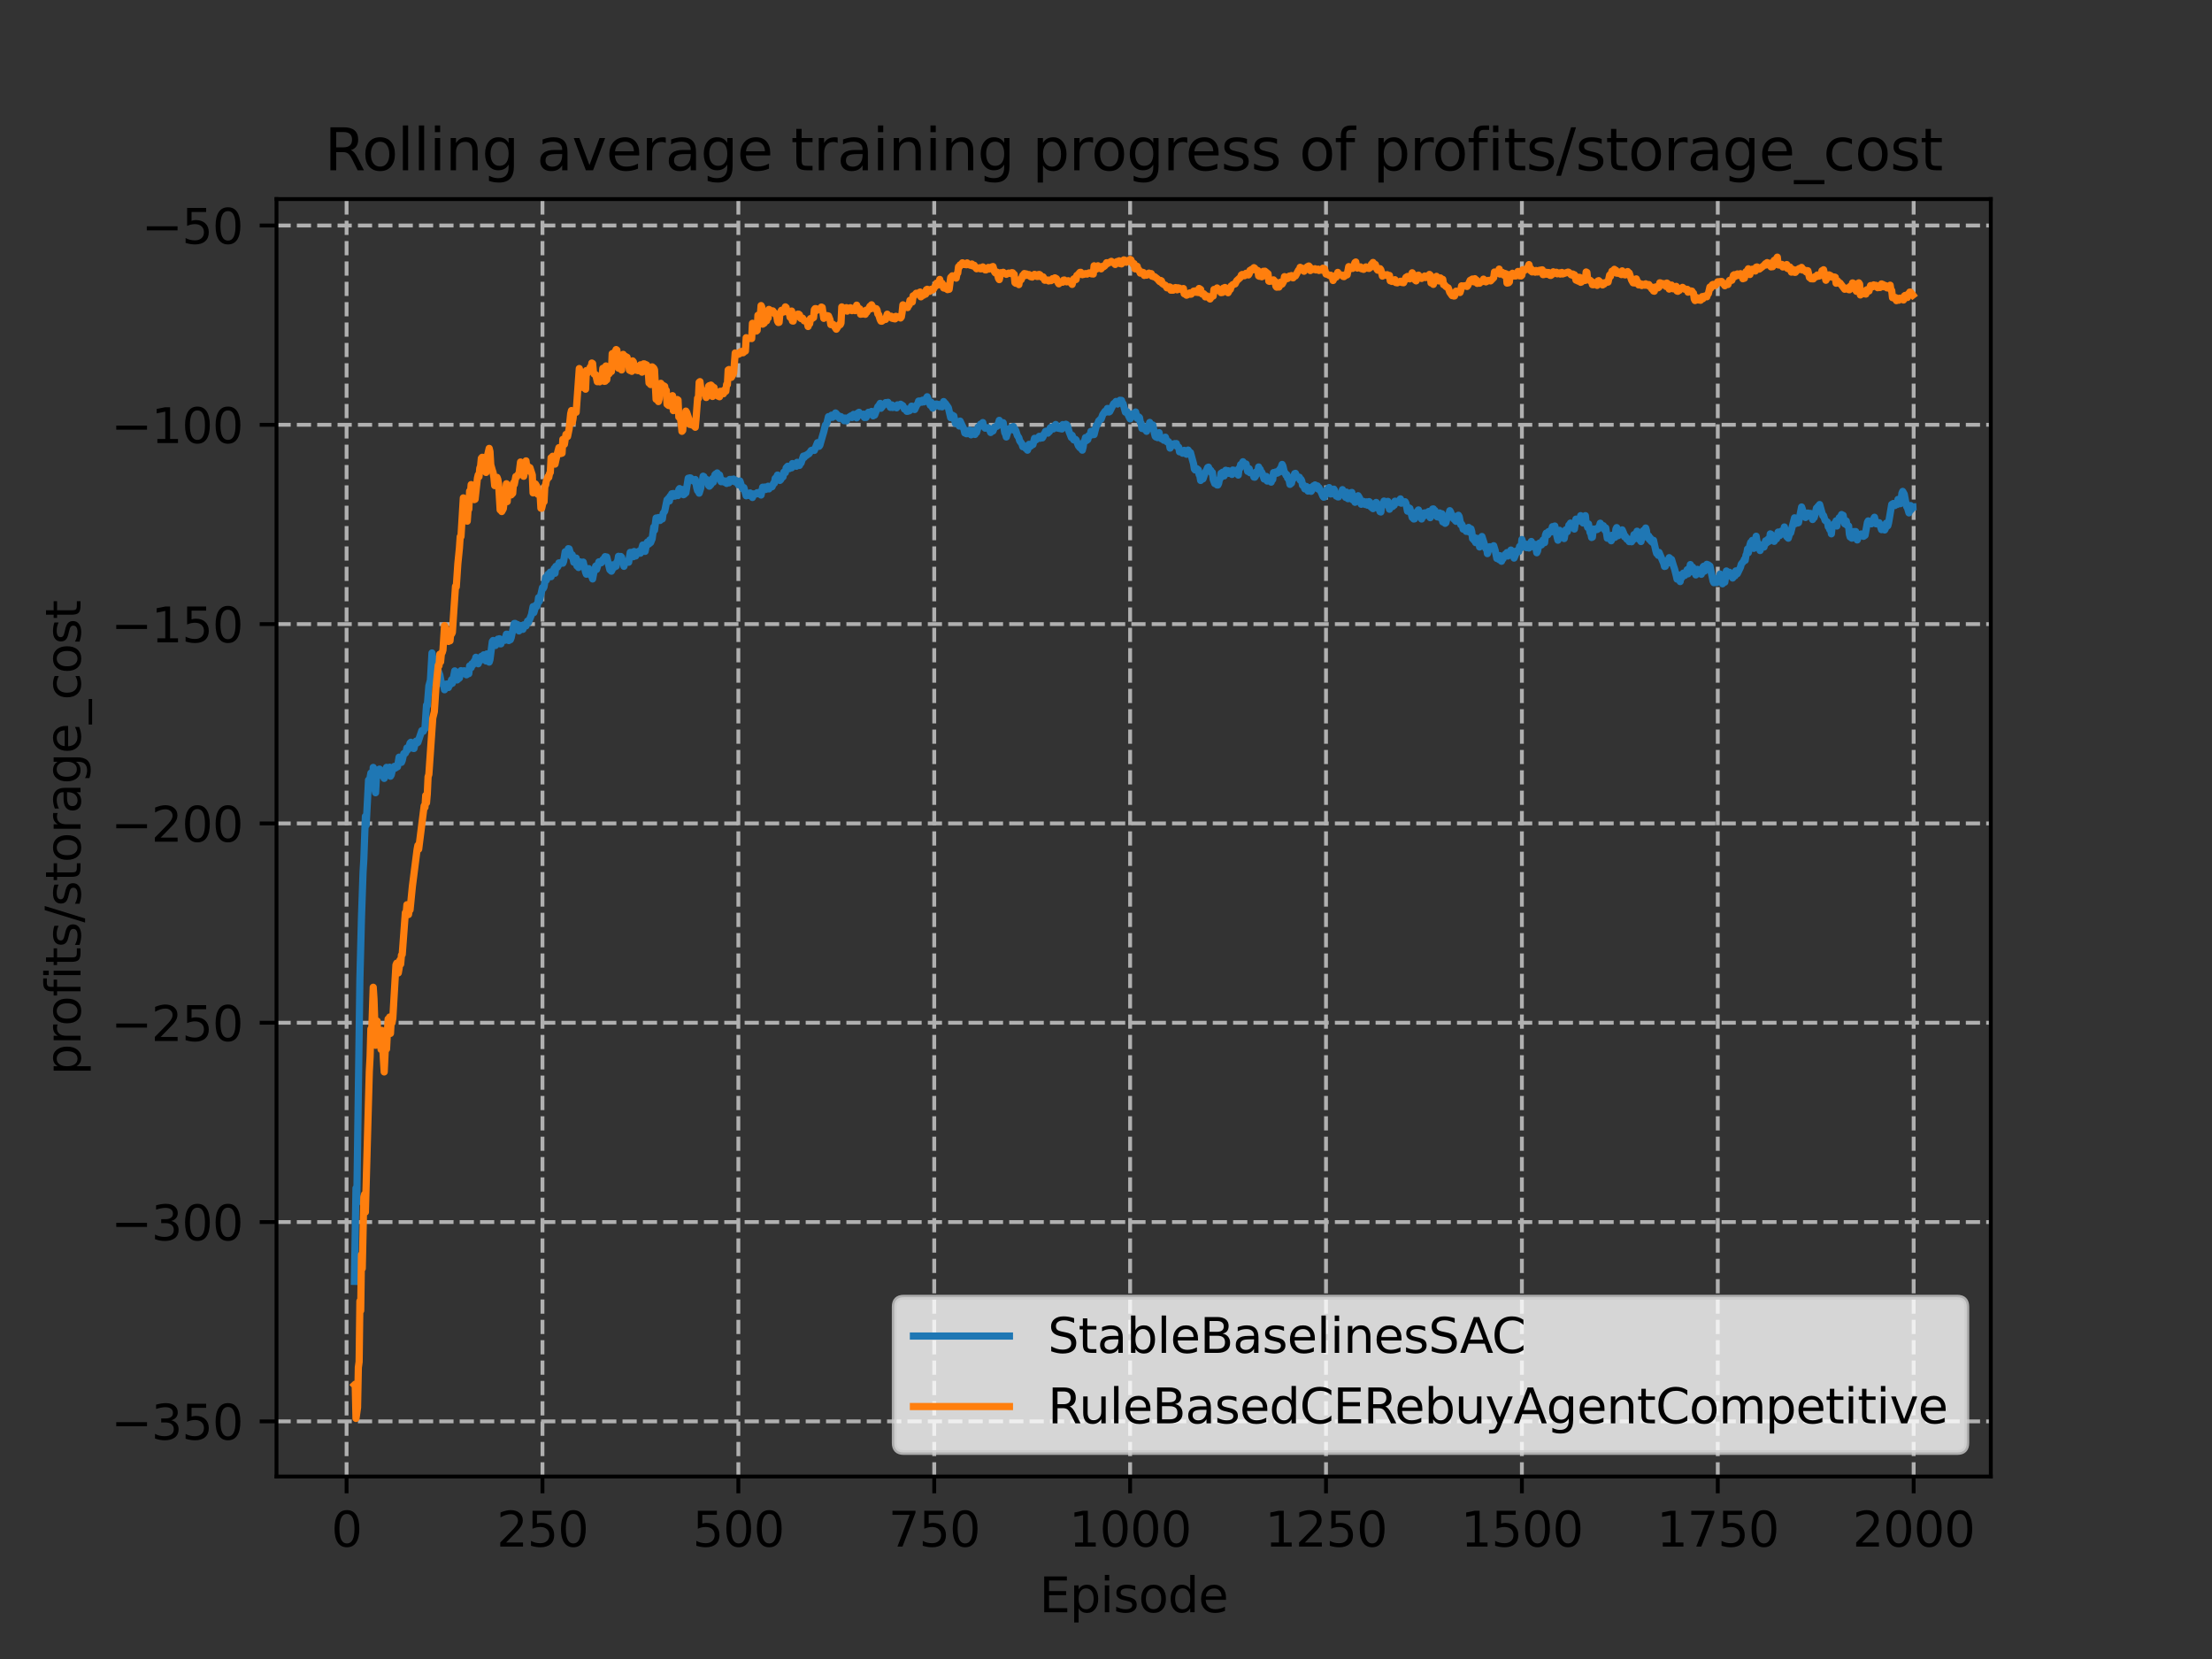 <?xml version="1.0" encoding="utf-8" standalone="no"?>
<!DOCTYPE svg PUBLIC "-//W3C//DTD SVG 1.1//EN"
  "http://www.w3.org/Graphics/SVG/1.1/DTD/svg11.dtd">
<svg xmlns:xlink="http://www.w3.org/1999/xlink" width="460.8pt" height="345.6pt" viewBox="0 0 460.8 345.6" xmlns="http://www.w3.org/2000/svg" version="1.1">
 <rect x="0" y="0" width="460.8" height="345.6" fill="#333333" stroke="none"/>
 <defs>
  <style type="text/css">*{stroke-linejoin: round; stroke-linecap: butt}</style>
 </defs>
 <g id="figure_1">
  <g id="patch_1">
   <path d="M 0 345.6 
L 460.8 345.6 
L 460.8 0 
L 0 0 
L 0 345.6 
z
" style="fill: none"/>
  </g>
  <g id="axes_1">
   <g id="patch_2">
    <path d="M 57.6 307.584 
L 414.72 307.584 
L 414.72 41.472 
L 57.6 41.472 
L 57.6 307.584 
z
" style="fill: none"/>
   </g>
   <g id="matplotlib.axis_1">
    <g id="xtick_1">
     <g id="line2d_1">
      <path d="M 72.2 307.584 
L 72.2 41.472 
" clip-path="url(#pb02dd0bcd0)" style="fill: none; stroke-dasharray: 2.96,1.28; stroke-dashoffset: 0; stroke: #b0b0b0; stroke-width: 0.8"/>
     </g>
     <g id="line2d_2">
      <defs>
       <path id="m155d5f4e65" d="M 0 0 
L 0 3.5 
" style="stroke: #000000; stroke-width: 0.8"/>
      </defs>
      <g>
       <use xlink:href="#m155d5f4e65" x="72.2" y="307.584" style="stroke: #000000; stroke-width: 0.8"/>
      </g>
     </g>
     <g id="text_1">
      <!-- 0 -->
      <g transform="translate(69.019 322.182)scale(0.1 -0.1)">
       <defs>
        <path id="DejaVuSans-30" d="M 2034 4250 
Q 1547 4250 1301 3770 
Q 1056 3291 1056 2328 
Q 1056 1369 1301 889 
Q 1547 409 2034 409 
Q 2525 409 2770 889 
Q 3016 1369 3016 2328 
Q 3016 3291 2770 3770 
Q 2525 4250 2034 4250 
z
M 2034 4750 
Q 2819 4750 3233 4129 
Q 3647 3509 3647 2328 
Q 3647 1150 3233 529 
Q 2819 -91 2034 -91 
Q 1250 -91 836 529 
Q 422 1150 422 2328 
Q 422 3509 836 4129 
Q 1250 4750 2034 4750 
z
" transform="scale(0.016)"/>
       </defs>
       <use xlink:href="#DejaVuSans-30"/>
      </g>
     </g>
    </g>
    <g id="xtick_2">
     <g id="line2d_3">
      <path d="M 113.007 307.584 
L 113.007 41.472 
" clip-path="url(#pb02dd0bcd0)" style="fill: none; stroke-dasharray: 2.96,1.28; stroke-dashoffset: 0; stroke: #b0b0b0; stroke-width: 0.8"/>
     </g>
     <g id="line2d_4">
      <g>
       <use xlink:href="#m155d5f4e65" x="113.007" y="307.584" style="stroke: #000000; stroke-width: 0.8"/>
      </g>
     </g>
     <g id="text_2">
      <!-- 250 -->
      <g transform="translate(103.463 322.182)scale(0.1 -0.1)">
       <defs>
        <path id="DejaVuSans-32" d="M 1228 531 
L 3431 531 
L 3431 0 
L 469 0 
L 469 531 
Q 828 903 1448 1529 
Q 2069 2156 2228 2338 
Q 2531 2678 2651 2914 
Q 2772 3150 2772 3378 
Q 2772 3750 2511 3984 
Q 2250 4219 1831 4219 
Q 1534 4219 1204 4116 
Q 875 4013 500 3803 
L 500 4441 
Q 881 4594 1212 4672 
Q 1544 4750 1819 4750 
Q 2544 4750 2975 4387 
Q 3406 4025 3406 3419 
Q 3406 3131 3298 2873 
Q 3191 2616 2906 2266 
Q 2828 2175 2409 1742 
Q 1991 1309 1228 531 
z
" transform="scale(0.016)"/>
        <path id="DejaVuSans-35" d="M 691 4666 
L 3169 4666 
L 3169 4134 
L 1269 4134 
L 1269 2991 
Q 1406 3038 1543 3061 
Q 1681 3084 1819 3084 
Q 2600 3084 3056 2656 
Q 3513 2228 3513 1497 
Q 3513 744 3044 326 
Q 2575 -91 1722 -91 
Q 1428 -91 1123 -41 
Q 819 9 494 109 
L 494 744 
Q 775 591 1075 516 
Q 1375 441 1709 441 
Q 2250 441 2565 725 
Q 2881 1009 2881 1497 
Q 2881 1984 2565 2268 
Q 2250 2553 1709 2553 
Q 1456 2553 1204 2497 
Q 953 2441 691 2322 
L 691 4666 
z
" transform="scale(0.016)"/>
       </defs>
       <use xlink:href="#DejaVuSans-32"/>
       <use xlink:href="#DejaVuSans-35" x="63.623"/>
       <use xlink:href="#DejaVuSans-30" x="127.246"/>
      </g>
     </g>
    </g>
    <g id="xtick_3">
     <g id="line2d_5">
      <path d="M 153.813 307.584 
L 153.813 41.472 
" clip-path="url(#pb02dd0bcd0)" style="fill: none; stroke-dasharray: 2.96,1.28; stroke-dashoffset: 0; stroke: #b0b0b0; stroke-width: 0.8"/>
     </g>
     <g id="line2d_6">
      <g>
       <use xlink:href="#m155d5f4e65" x="153.813" y="307.584" style="stroke: #000000; stroke-width: 0.8"/>
      </g>
     </g>
     <g id="text_3">
      <!-- 500 -->
      <g transform="translate(144.269 322.182)scale(0.1 -0.1)">
       <use xlink:href="#DejaVuSans-35"/>
       <use xlink:href="#DejaVuSans-30" x="63.623"/>
       <use xlink:href="#DejaVuSans-30" x="127.246"/>
      </g>
     </g>
    </g>
    <g id="xtick_4">
     <g id="line2d_7">
      <path d="M 194.619 307.584 
L 194.619 41.472 
" clip-path="url(#pb02dd0bcd0)" style="fill: none; stroke-dasharray: 2.96,1.28; stroke-dashoffset: 0; stroke: #b0b0b0; stroke-width: 0.8"/>
     </g>
     <g id="line2d_8">
      <g>
       <use xlink:href="#m155d5f4e65" x="194.619" y="307.584" style="stroke: #000000; stroke-width: 0.8"/>
      </g>
     </g>
     <g id="text_4">
      <!-- 750 -->
      <g transform="translate(185.075 322.182)scale(0.1 -0.1)">
       <defs>
        <path id="DejaVuSans-37" d="M 525 4666 
L 3525 4666 
L 3525 4397 
L 1831 0 
L 1172 0 
L 2766 4134 
L 525 4134 
L 525 4666 
z
" transform="scale(0.016)"/>
       </defs>
       <use xlink:href="#DejaVuSans-37"/>
       <use xlink:href="#DejaVuSans-35" x="63.623"/>
       <use xlink:href="#DejaVuSans-30" x="127.246"/>
      </g>
     </g>
    </g>
    <g id="xtick_5">
     <g id="line2d_9">
      <path d="M 235.425 307.584 
L 235.425 41.472 
" clip-path="url(#pb02dd0bcd0)" style="fill: none; stroke-dasharray: 2.96,1.28; stroke-dashoffset: 0; stroke: #b0b0b0; stroke-width: 0.8"/>
     </g>
     <g id="line2d_10">
      <g>
       <use xlink:href="#m155d5f4e65" x="235.425" y="307.584" style="stroke: #000000; stroke-width: 0.8"/>
      </g>
     </g>
     <g id="text_5">
      <!-- 1000 -->
      <g transform="translate(222.7 322.182)scale(0.1 -0.1)">
       <defs>
        <path id="DejaVuSans-31" d="M 794 531 
L 1825 531 
L 1825 4091 
L 703 3866 
L 703 4441 
L 1819 4666 
L 2450 4666 
L 2450 531 
L 3481 531 
L 3481 0 
L 794 0 
L 794 531 
z
" transform="scale(0.016)"/>
       </defs>
       <use xlink:href="#DejaVuSans-31"/>
       <use xlink:href="#DejaVuSans-30" x="63.623"/>
       <use xlink:href="#DejaVuSans-30" x="127.246"/>
       <use xlink:href="#DejaVuSans-30" x="190.869"/>
      </g>
     </g>
    </g>
    <g id="xtick_6">
     <g id="line2d_11">
      <path d="M 276.232 307.584 
L 276.232 41.472 
" clip-path="url(#pb02dd0bcd0)" style="fill: none; stroke-dasharray: 2.96,1.28; stroke-dashoffset: 0; stroke: #b0b0b0; stroke-width: 0.8"/>
     </g>
     <g id="line2d_12">
      <g>
       <use xlink:href="#m155d5f4e65" x="276.232" y="307.584" style="stroke: #000000; stroke-width: 0.8"/>
      </g>
     </g>
     <g id="text_6">
      <!-- 1250 -->
      <g transform="translate(263.507 322.182)scale(0.1 -0.1)">
       <use xlink:href="#DejaVuSans-31"/>
       <use xlink:href="#DejaVuSans-32" x="63.623"/>
       <use xlink:href="#DejaVuSans-35" x="127.246"/>
       <use xlink:href="#DejaVuSans-30" x="190.869"/>
      </g>
     </g>
    </g>
    <g id="xtick_7">
     <g id="line2d_13">
      <path d="M 317.038 307.584 
L 317.038 41.472 
" clip-path="url(#pb02dd0bcd0)" style="fill: none; stroke-dasharray: 2.96,1.28; stroke-dashoffset: 0; stroke: #b0b0b0; stroke-width: 0.8"/>
     </g>
     <g id="line2d_14">
      <g>
       <use xlink:href="#m155d5f4e65" x="317.038" y="307.584" style="stroke: #000000; stroke-width: 0.8"/>
      </g>
     </g>
     <g id="text_7">
      <!-- 1500 -->
      <g transform="translate(304.313 322.182)scale(0.1 -0.1)">
       <use xlink:href="#DejaVuSans-31"/>
       <use xlink:href="#DejaVuSans-35" x="63.623"/>
       <use xlink:href="#DejaVuSans-30" x="127.246"/>
       <use xlink:href="#DejaVuSans-30" x="190.869"/>
      </g>
     </g>
    </g>
    <g id="xtick_8">
     <g id="line2d_15">
      <path d="M 357.844 307.584 
L 357.844 41.472 
" clip-path="url(#pb02dd0bcd0)" style="fill: none; stroke-dasharray: 2.96,1.28; stroke-dashoffset: 0; stroke: #b0b0b0; stroke-width: 0.8"/>
     </g>
     <g id="line2d_16">
      <g>
       <use xlink:href="#m155d5f4e65" x="357.844" y="307.584" style="stroke: #000000; stroke-width: 0.8"/>
      </g>
     </g>
     <g id="text_8">
      <!-- 1750 -->
      <g transform="translate(345.119 322.182)scale(0.1 -0.1)">
       <use xlink:href="#DejaVuSans-31"/>
       <use xlink:href="#DejaVuSans-37" x="63.623"/>
       <use xlink:href="#DejaVuSans-35" x="127.246"/>
       <use xlink:href="#DejaVuSans-30" x="190.869"/>
      </g>
     </g>
    </g>
    <g id="xtick_9">
     <g id="line2d_17">
      <path d="M 398.65 307.584 
L 398.65 41.472 
" clip-path="url(#pb02dd0bcd0)" style="fill: none; stroke-dasharray: 2.96,1.28; stroke-dashoffset: 0; stroke: #b0b0b0; stroke-width: 0.8"/>
     </g>
     <g id="line2d_18">
      <g>
       <use xlink:href="#m155d5f4e65" x="398.65" y="307.584" style="stroke: #000000; stroke-width: 0.8"/>
      </g>
     </g>
     <g id="text_9">
      <!-- 2000 -->
      <g transform="translate(385.925 322.182)scale(0.1 -0.1)">
       <use xlink:href="#DejaVuSans-32"/>
       <use xlink:href="#DejaVuSans-30" x="63.623"/>
       <use xlink:href="#DejaVuSans-30" x="127.246"/>
       <use xlink:href="#DejaVuSans-30" x="190.869"/>
      </g>
     </g>
    </g>
    <g id="text_10">
     <!-- Episode -->
     <g transform="translate(216.523 335.861)scale(0.1 -0.1)">
      <defs>
       <path id="DejaVuSans-45" d="M 628 4666 
L 3578 4666 
L 3578 4134 
L 1259 4134 
L 1259 2753 
L 3481 2753 
L 3481 2222 
L 1259 2222 
L 1259 531 
L 3634 531 
L 3634 0 
L 628 0 
L 628 4666 
z
" transform="scale(0.016)"/>
       <path id="DejaVuSans-70" d="M 1159 525 
L 1159 -1331 
L 581 -1331 
L 581 3500 
L 1159 3500 
L 1159 2969 
Q 1341 3281 1617 3432 
Q 1894 3584 2278 3584 
Q 2916 3584 3314 3078 
Q 3713 2572 3713 1747 
Q 3713 922 3314 415 
Q 2916 -91 2278 -91 
Q 1894 -91 1617 61 
Q 1341 213 1159 525 
z
M 3116 1747 
Q 3116 2381 2855 2742 
Q 2594 3103 2138 3103 
Q 1681 3103 1420 2742 
Q 1159 2381 1159 1747 
Q 1159 1113 1420 752 
Q 1681 391 2138 391 
Q 2594 391 2855 752 
Q 3116 1113 3116 1747 
z
" transform="scale(0.016)"/>
       <path id="DejaVuSans-69" d="M 603 3500 
L 1178 3500 
L 1178 0 
L 603 0 
L 603 3500 
z
M 603 4863 
L 1178 4863 
L 1178 4134 
L 603 4134 
L 603 4863 
z
" transform="scale(0.016)"/>
       <path id="DejaVuSans-73" d="M 2834 3397 
L 2834 2853 
Q 2591 2978 2328 3040 
Q 2066 3103 1784 3103 
Q 1356 3103 1142 2972 
Q 928 2841 928 2578 
Q 928 2378 1081 2264 
Q 1234 2150 1697 2047 
L 1894 2003 
Q 2506 1872 2764 1633 
Q 3022 1394 3022 966 
Q 3022 478 2636 193 
Q 2250 -91 1575 -91 
Q 1294 -91 989 -36 
Q 684 19 347 128 
L 347 722 
Q 666 556 975 473 
Q 1284 391 1588 391 
Q 1994 391 2212 530 
Q 2431 669 2431 922 
Q 2431 1156 2273 1281 
Q 2116 1406 1581 1522 
L 1381 1569 
Q 847 1681 609 1914 
Q 372 2147 372 2553 
Q 372 3047 722 3315 
Q 1072 3584 1716 3584 
Q 2034 3584 2315 3537 
Q 2597 3491 2834 3397 
z
" transform="scale(0.016)"/>
       <path id="DejaVuSans-6f" d="M 1959 3097 
Q 1497 3097 1228 2736 
Q 959 2375 959 1747 
Q 959 1119 1226 758 
Q 1494 397 1959 397 
Q 2419 397 2687 759 
Q 2956 1122 2956 1747 
Q 2956 2369 2687 2733 
Q 2419 3097 1959 3097 
z
M 1959 3584 
Q 2709 3584 3137 3096 
Q 3566 2609 3566 1747 
Q 3566 888 3137 398 
Q 2709 -91 1959 -91 
Q 1206 -91 779 398 
Q 353 888 353 1747 
Q 353 2609 779 3096 
Q 1206 3584 1959 3584 
z
" transform="scale(0.016)"/>
       <path id="DejaVuSans-64" d="M 2906 2969 
L 2906 4863 
L 3481 4863 
L 3481 0 
L 2906 0 
L 2906 525 
Q 2725 213 2448 61 
Q 2172 -91 1784 -91 
Q 1150 -91 751 415 
Q 353 922 353 1747 
Q 353 2572 751 3078 
Q 1150 3584 1784 3584 
Q 2172 3584 2448 3432 
Q 2725 3281 2906 2969 
z
M 947 1747 
Q 947 1113 1208 752 
Q 1469 391 1925 391 
Q 2381 391 2643 752 
Q 2906 1113 2906 1747 
Q 2906 2381 2643 2742 
Q 2381 3103 1925 3103 
Q 1469 3103 1208 2742 
Q 947 2381 947 1747 
z
" transform="scale(0.016)"/>
       <path id="DejaVuSans-65" d="M 3597 1894 
L 3597 1613 
L 953 1613 
Q 991 1019 1311 708 
Q 1631 397 2203 397 
Q 2534 397 2845 478 
Q 3156 559 3463 722 
L 3463 178 
Q 3153 47 2828 -22 
Q 2503 -91 2169 -91 
Q 1331 -91 842 396 
Q 353 884 353 1716 
Q 353 2575 817 3079 
Q 1281 3584 2069 3584 
Q 2775 3584 3186 3129 
Q 3597 2675 3597 1894 
z
M 3022 2063 
Q 3016 2534 2758 2815 
Q 2500 3097 2075 3097 
Q 1594 3097 1305 2825 
Q 1016 2553 972 2059 
L 3022 2063 
z
" transform="scale(0.016)"/>
      </defs>
      <use xlink:href="#DejaVuSans-45"/>
      <use xlink:href="#DejaVuSans-70" x="63.184"/>
      <use xlink:href="#DejaVuSans-69" x="126.66"/>
      <use xlink:href="#DejaVuSans-73" x="154.443"/>
      <use xlink:href="#DejaVuSans-6f" x="206.543"/>
      <use xlink:href="#DejaVuSans-64" x="267.725"/>
      <use xlink:href="#DejaVuSans-65" x="331.201"/>
     </g>
    </g>
   </g>
   <g id="matplotlib.axis_2">
    <g id="ytick_1">
     <g id="line2d_19">
      <path d="M 57.6 296.095 
L 414.72 296.095 
" clip-path="url(#pb02dd0bcd0)" style="fill: none; stroke-dasharray: 2.96,1.28; stroke-dashoffset: 0; stroke: #b0b0b0; stroke-width: 0.8"/>
     </g>
     <g id="line2d_20">
      <defs>
       <path id="maeb4e08994" d="M 0 0 
L -3.5 0 
" style="stroke: #000000; stroke-width: 0.8"/>
      </defs>
      <g>
       <use xlink:href="#maeb4e08994" x="57.6" y="296.095" style="stroke: #000000; stroke-width: 0.8"/>
      </g>
     </g>
     <g id="text_11">
      <!-- −350 -->
      <g transform="translate(23.133 299.894)scale(0.1 -0.1)">
       <defs>
        <path id="DejaVuSans-2212" d="M 678 2272 
L 4684 2272 
L 4684 1741 
L 678 1741 
L 678 2272 
z
" transform="scale(0.016)"/>
        <path id="DejaVuSans-33" d="M 2597 2516 
Q 3050 2419 3304 2112 
Q 3559 1806 3559 1356 
Q 3559 666 3084 287 
Q 2609 -91 1734 -91 
Q 1441 -91 1130 -33 
Q 819 25 488 141 
L 488 750 
Q 750 597 1062 519 
Q 1375 441 1716 441 
Q 2309 441 2620 675 
Q 2931 909 2931 1356 
Q 2931 1769 2642 2001 
Q 2353 2234 1838 2234 
L 1294 2234 
L 1294 2753 
L 1863 2753 
Q 2328 2753 2575 2939 
Q 2822 3125 2822 3475 
Q 2822 3834 2567 4026 
Q 2313 4219 1838 4219 
Q 1578 4219 1281 4162 
Q 984 4106 628 3988 
L 628 4550 
Q 988 4650 1302 4700 
Q 1616 4750 1894 4750 
Q 2613 4750 3031 4423 
Q 3450 4097 3450 3541 
Q 3450 3153 3228 2886 
Q 3006 2619 2597 2516 
z
" transform="scale(0.016)"/>
       </defs>
       <use xlink:href="#DejaVuSans-2212"/>
       <use xlink:href="#DejaVuSans-33" x="83.789"/>
       <use xlink:href="#DejaVuSans-35" x="147.412"/>
       <use xlink:href="#DejaVuSans-30" x="211.035"/>
      </g>
     </g>
    </g>
    <g id="ytick_2">
     <g id="line2d_21">
      <path d="M 57.6 254.575 
L 414.72 254.575 
" clip-path="url(#pb02dd0bcd0)" style="fill: none; stroke-dasharray: 2.96,1.28; stroke-dashoffset: 0; stroke: #b0b0b0; stroke-width: 0.8"/>
     </g>
     <g id="line2d_22">
      <g>
       <use xlink:href="#maeb4e08994" x="57.6" y="254.575" style="stroke: #000000; stroke-width: 0.8"/>
      </g>
     </g>
     <g id="text_12">
      <!-- −300 -->
      <g transform="translate(23.133 258.374)scale(0.1 -0.1)">
       <use xlink:href="#DejaVuSans-2212"/>
       <use xlink:href="#DejaVuSans-33" x="83.789"/>
       <use xlink:href="#DejaVuSans-30" x="147.412"/>
       <use xlink:href="#DejaVuSans-30" x="211.035"/>
      </g>
     </g>
    </g>
    <g id="ytick_3">
     <g id="line2d_23">
      <path d="M 57.6 213.055 
L 414.72 213.055 
" clip-path="url(#pb02dd0bcd0)" style="fill: none; stroke-dasharray: 2.96,1.28; stroke-dashoffset: 0; stroke: #b0b0b0; stroke-width: 0.8"/>
     </g>
     <g id="line2d_24">
      <g>
       <use xlink:href="#maeb4e08994" x="57.6" y="213.055" style="stroke: #000000; stroke-width: 0.8"/>
      </g>
     </g>
     <g id="text_13">
      <!-- −250 -->
      <g transform="translate(23.133 216.855)scale(0.1 -0.1)">
       <use xlink:href="#DejaVuSans-2212"/>
       <use xlink:href="#DejaVuSans-32" x="83.789"/>
       <use xlink:href="#DejaVuSans-35" x="147.412"/>
       <use xlink:href="#DejaVuSans-30" x="211.035"/>
      </g>
     </g>
    </g>
    <g id="ytick_4">
     <g id="line2d_25">
      <path d="M 57.6 171.536 
L 414.72 171.536 
" clip-path="url(#pb02dd0bcd0)" style="fill: none; stroke-dasharray: 2.96,1.28; stroke-dashoffset: 0; stroke: #b0b0b0; stroke-width: 0.8"/>
     </g>
     <g id="line2d_26">
      <g>
       <use xlink:href="#maeb4e08994" x="57.6" y="171.536" style="stroke: #000000; stroke-width: 0.8"/>
      </g>
     </g>
     <g id="text_14">
      <!-- −200 -->
      <g transform="translate(23.133 175.335)scale(0.1 -0.1)">
       <use xlink:href="#DejaVuSans-2212"/>
       <use xlink:href="#DejaVuSans-32" x="83.789"/>
       <use xlink:href="#DejaVuSans-30" x="147.412"/>
       <use xlink:href="#DejaVuSans-30" x="211.035"/>
      </g>
     </g>
    </g>
    <g id="ytick_5">
     <g id="line2d_27">
      <path d="M 57.6 130.016 
L 414.72 130.016 
" clip-path="url(#pb02dd0bcd0)" style="fill: none; stroke-dasharray: 2.96,1.28; stroke-dashoffset: 0; stroke: #b0b0b0; stroke-width: 0.8"/>
     </g>
     <g id="line2d_28">
      <g>
       <use xlink:href="#maeb4e08994" x="57.6" y="130.016" style="stroke: #000000; stroke-width: 0.8"/>
      </g>
     </g>
     <g id="text_15">
      <!-- −150 -->
      <g transform="translate(23.133 133.815)scale(0.1 -0.1)">
       <use xlink:href="#DejaVuSans-2212"/>
       <use xlink:href="#DejaVuSans-31" x="83.789"/>
       <use xlink:href="#DejaVuSans-35" x="147.412"/>
       <use xlink:href="#DejaVuSans-30" x="211.035"/>
      </g>
     </g>
    </g>
    <g id="ytick_6">
     <g id="line2d_29">
      <path d="M 57.6 88.496 
L 414.72 88.496 
" clip-path="url(#pb02dd0bcd0)" style="fill: none; stroke-dasharray: 2.96,1.28; stroke-dashoffset: 0; stroke: #b0b0b0; stroke-width: 0.8"/>
     </g>
     <g id="line2d_30">
      <g>
       <use xlink:href="#maeb4e08994" x="57.6" y="88.496" style="stroke: #000000; stroke-width: 0.8"/>
      </g>
     </g>
     <g id="text_16">
      <!-- −100 -->
      <g transform="translate(23.133 92.296)scale(0.1 -0.1)">
       <use xlink:href="#DejaVuSans-2212"/>
       <use xlink:href="#DejaVuSans-31" x="83.789"/>
       <use xlink:href="#DejaVuSans-30" x="147.412"/>
       <use xlink:href="#DejaVuSans-30" x="211.035"/>
      </g>
     </g>
    </g>
    <g id="ytick_7">
     <g id="line2d_31">
      <path d="M 57.6 46.977 
L 414.72 46.977 
" clip-path="url(#pb02dd0bcd0)" style="fill: none; stroke-dasharray: 2.96,1.28; stroke-dashoffset: 0; stroke: #b0b0b0; stroke-width: 0.8"/>
     </g>
     <g id="line2d_32">
      <g>
       <use xlink:href="#maeb4e08994" x="57.6" y="46.977" style="stroke: #000000; stroke-width: 0.8"/>
      </g>
     </g>
     <g id="text_17">
      <!-- −50 -->
      <g transform="translate(29.495 50.776)scale(0.1 -0.1)">
       <use xlink:href="#DejaVuSans-2212"/>
       <use xlink:href="#DejaVuSans-35" x="83.789"/>
       <use xlink:href="#DejaVuSans-30" x="147.412"/>
      </g>
     </g>
    </g>
    <g id="text_18">
     <!-- profits/storage_cost -->
     <g transform="translate(16.775 223.971)rotate(-90)scale(0.1 -0.1)">
      <defs>
       <path id="DejaVuSans-72" d="M 2631 2963 
Q 2534 3019 2420 3045 
Q 2306 3072 2169 3072 
Q 1681 3072 1420 2755 
Q 1159 2438 1159 1844 
L 1159 0 
L 581 0 
L 581 3500 
L 1159 3500 
L 1159 2956 
Q 1341 3275 1631 3429 
Q 1922 3584 2338 3584 
Q 2397 3584 2469 3576 
Q 2541 3569 2628 3553 
L 2631 2963 
z
" transform="scale(0.016)"/>
       <path id="DejaVuSans-66" d="M 2375 4863 
L 2375 4384 
L 1825 4384 
Q 1516 4384 1395 4259 
Q 1275 4134 1275 3809 
L 1275 3500 
L 2222 3500 
L 2222 3053 
L 1275 3053 
L 1275 0 
L 697 0 
L 697 3053 
L 147 3053 
L 147 3500 
L 697 3500 
L 697 3744 
Q 697 4328 969 4595 
Q 1241 4863 1831 4863 
L 2375 4863 
z
" transform="scale(0.016)"/>
       <path id="DejaVuSans-74" d="M 1172 4494 
L 1172 3500 
L 2356 3500 
L 2356 3053 
L 1172 3053 
L 1172 1153 
Q 1172 725 1289 603 
Q 1406 481 1766 481 
L 2356 481 
L 2356 0 
L 1766 0 
Q 1100 0 847 248 
Q 594 497 594 1153 
L 594 3053 
L 172 3053 
L 172 3500 
L 594 3500 
L 594 4494 
L 1172 4494 
z
" transform="scale(0.016)"/>
       <path id="DejaVuSans-2f" d="M 1625 4666 
L 2156 4666 
L 531 -594 
L 0 -594 
L 1625 4666 
z
" transform="scale(0.016)"/>
       <path id="DejaVuSans-61" d="M 2194 1759 
Q 1497 1759 1228 1600 
Q 959 1441 959 1056 
Q 959 750 1161 570 
Q 1363 391 1709 391 
Q 2188 391 2477 730 
Q 2766 1069 2766 1631 
L 2766 1759 
L 2194 1759 
z
M 3341 1997 
L 3341 0 
L 2766 0 
L 2766 531 
Q 2569 213 2275 61 
Q 1981 -91 1556 -91 
Q 1019 -91 701 211 
Q 384 513 384 1019 
Q 384 1609 779 1909 
Q 1175 2209 1959 2209 
L 2766 2209 
L 2766 2266 
Q 2766 2663 2505 2880 
Q 2244 3097 1772 3097 
Q 1472 3097 1187 3025 
Q 903 2953 641 2809 
L 641 3341 
Q 956 3463 1253 3523 
Q 1550 3584 1831 3584 
Q 2591 3584 2966 3190 
Q 3341 2797 3341 1997 
z
" transform="scale(0.016)"/>
       <path id="DejaVuSans-67" d="M 2906 1791 
Q 2906 2416 2648 2759 
Q 2391 3103 1925 3103 
Q 1463 3103 1205 2759 
Q 947 2416 947 1791 
Q 947 1169 1205 825 
Q 1463 481 1925 481 
Q 2391 481 2648 825 
Q 2906 1169 2906 1791 
z
M 3481 434 
Q 3481 -459 3084 -895 
Q 2688 -1331 1869 -1331 
Q 1566 -1331 1297 -1286 
Q 1028 -1241 775 -1147 
L 775 -588 
Q 1028 -725 1275 -790 
Q 1522 -856 1778 -856 
Q 2344 -856 2625 -561 
Q 2906 -266 2906 331 
L 2906 616 
Q 2728 306 2450 153 
Q 2172 0 1784 0 
Q 1141 0 747 490 
Q 353 981 353 1791 
Q 353 2603 747 3093 
Q 1141 3584 1784 3584 
Q 2172 3584 2450 3431 
Q 2728 3278 2906 2969 
L 2906 3500 
L 3481 3500 
L 3481 434 
z
" transform="scale(0.016)"/>
       <path id="DejaVuSans-5f" d="M 3263 -1063 
L 3263 -1509 
L -63 -1509 
L -63 -1063 
L 3263 -1063 
z
" transform="scale(0.016)"/>
       <path id="DejaVuSans-63" d="M 3122 3366 
L 3122 2828 
Q 2878 2963 2633 3030 
Q 2388 3097 2138 3097 
Q 1578 3097 1268 2742 
Q 959 2388 959 1747 
Q 959 1106 1268 751 
Q 1578 397 2138 397 
Q 2388 397 2633 464 
Q 2878 531 3122 666 
L 3122 134 
Q 2881 22 2623 -34 
Q 2366 -91 2075 -91 
Q 1284 -91 818 406 
Q 353 903 353 1747 
Q 353 2603 823 3093 
Q 1294 3584 2113 3584 
Q 2378 3584 2631 3529 
Q 2884 3475 3122 3366 
z
" transform="scale(0.016)"/>
      </defs>
      <use xlink:href="#DejaVuSans-70"/>
      <use xlink:href="#DejaVuSans-72" x="63.477"/>
      <use xlink:href="#DejaVuSans-6f" x="102.34"/>
      <use xlink:href="#DejaVuSans-66" x="163.521"/>
      <use xlink:href="#DejaVuSans-69" x="198.727"/>
      <use xlink:href="#DejaVuSans-74" x="226.51"/>
      <use xlink:href="#DejaVuSans-73" x="265.719"/>
      <use xlink:href="#DejaVuSans-2f" x="317.818"/>
      <use xlink:href="#DejaVuSans-73" x="351.51"/>
      <use xlink:href="#DejaVuSans-74" x="403.609"/>
      <use xlink:href="#DejaVuSans-6f" x="442.818"/>
      <use xlink:href="#DejaVuSans-72" x="504"/>
      <use xlink:href="#DejaVuSans-61" x="545.113"/>
      <use xlink:href="#DejaVuSans-67" x="606.393"/>
      <use xlink:href="#DejaVuSans-65" x="669.869"/>
      <use xlink:href="#DejaVuSans-5f" x="731.393"/>
      <use xlink:href="#DejaVuSans-63" x="781.393"/>
      <use xlink:href="#DejaVuSans-6f" x="836.373"/>
      <use xlink:href="#DejaVuSans-73" x="897.555"/>
      <use xlink:href="#DejaVuSans-74" x="949.654"/>
     </g>
    </g>
   </g>
   <g id="line2d_33">
    <path d="M 73.833 266.933 
L 74.159 247.51 
L 74.322 250.601 
L 74.975 203.866 
L 75.302 191.15 
L 75.628 181.734 
L 75.791 179.081 
L 76.118 170.054 
L 76.281 171.903 
L 76.771 162.504 
L 76.934 162.858 
L 77.26 161.042 
L 77.424 163.222 
L 77.587 163.154 
L 77.75 159.868 
L 78.077 164.349 
L 78.24 165.142 
L 78.403 162.182 
L 78.893 160.314 
L 79.056 160.215 
L 79.382 160.993 
L 79.709 161.663 
L 79.872 161.699 
L 80.035 162.154 
L 80.362 160.283 
L 80.525 159.854 
L 80.688 161.041 
L 81.178 159.818 
L 81.341 161.699 
L 81.504 161.418 
L 81.831 160.051 
L 82.157 159.648 
L 82.32 160.025 
L 82.647 159.804 
L 82.81 159.732 
L 83.137 157.728 
L 83.3 158.375 
L 83.463 158.503 
L 83.626 158.814 
L 83.789 158.419 
L 84.116 156.98 
L 84.279 157.019 
L 84.442 156.897 
L 84.606 156.564 
L 84.769 155.805 
L 84.932 156.191 
L 85.095 155.939 
L 85.422 154.8 
L 85.585 154.628 
L 85.748 155.2 
L 85.911 155.149 
L 86.075 155.901 
L 86.238 155.927 
L 86.564 154.512 
L 86.728 154.366 
L 86.891 154.765 
L 87.054 154.645 
L 87.87 152.211 
L 88.033 152.167 
L 88.197 152.339 
L 88.36 151.874 
L 88.523 151.818 
L 88.849 146.894 
L 89.013 147.011 
L 89.339 142.896 
L 89.666 141.693 
L 89.992 136.023 
L 90.318 138.162 
L 90.482 137.643 
L 90.645 138.439 
L 90.808 137.343 
L 90.971 137.883 
L 91.135 139.353 
L 91.624 140.598 
L 91.951 142.383 
L 92.114 142.391 
L 92.277 142.55 
L 92.44 142.903 
L 92.604 143.692 
L 92.767 142.539 
L 92.93 142.702 
L 93.093 142.489 
L 93.257 143.188 
L 93.42 143.225 
L 93.583 142.627 
L 93.746 142.664 
L 94.073 141.6 
L 94.236 142.335 
L 94.726 139.755 
L 94.889 140.965 
L 95.052 141.086 
L 95.215 141.653 
L 95.378 141.231 
L 95.542 141.378 
L 95.705 141.241 
L 96.031 139.707 
L 96.358 140.218 
L 96.684 139.733 
L 97.011 140.455 
L 97.174 140.579 
L 97.337 139.753 
L 97.5 140.249 
L 97.664 140.333 
L 97.827 138.724 
L 97.99 138.653 
L 98.153 139.082 
L 98.316 138.279 
L 98.48 138.545 
L 98.643 138.245 
L 98.806 137.702 
L 98.969 137.627 
L 99.133 136.925 
L 99.296 137.727 
L 99.459 137.73 
L 99.622 138.277 
L 99.786 137.515 
L 99.949 137.721 
L 100.275 136.733 
L 100.602 137.25 
L 100.765 136.412 
L 101.255 137.698 
L 101.418 136.231 
L 101.907 137.925 
L 102.071 137.415 
L 102.56 133.643 
L 102.724 133.421 
L 102.887 133.484 
L 103.05 133.767 
L 103.213 134.465 
L 103.376 133.621 
L 103.54 133.73 
L 103.703 133.144 
L 103.866 133.454 
L 104.029 133.065 
L 104.193 134.124 
L 104.356 134.123 
L 104.519 133.398 
L 104.845 133.374 
L 105.009 133.084 
L 105.172 133.389 
L 105.498 132.113 
L 105.662 132.123 
L 105.988 133.44 
L 106.151 133.136 
L 106.315 133.264 
L 106.478 132.862 
L 106.967 130.575 
L 107.131 129.882 
L 107.294 129.867 
L 107.62 130.259 
L 107.784 130.092 
L 107.947 130.298 
L 108.11 131.433 
L 108.436 130.335 
L 108.6 130.606 
L 108.763 130.421 
L 108.926 131.105 
L 109.089 130.167 
L 109.253 130.503 
L 109.579 130.397 
L 109.905 129.375 
L 110.069 129.695 
L 110.722 128.035 
L 111.048 126.367 
L 111.211 127.613 
L 111.538 126.503 
L 111.701 125.989 
L 111.864 126.299 
L 112.027 125.761 
L 112.191 124.494 
L 112.354 125.27 
L 113.007 122.408 
L 113.17 122.583 
L 113.333 122.24 
L 113.66 120.295 
L 113.823 120.851 
L 113.986 120.424 
L 114.149 119.65 
L 114.313 119.634 
L 114.639 119.177 
L 114.802 120.135 
L 114.965 119.346 
L 115.129 119.268 
L 115.455 118.419 
L 115.618 119.424 
L 115.782 117.985 
L 115.945 117.93 
L 116.108 118.163 
L 116.271 117.924 
L 116.434 117.255 
L 116.598 117.495 
L 117.087 117.054 
L 117.251 117.323 
L 117.414 116.926 
L 117.74 114.941 
L 117.903 115.436 
L 118.067 115.505 
L 118.23 115.082 
L 118.393 114.296 
L 118.556 114.339 
L 119.046 115.935 
L 119.209 115.578 
L 119.536 117.135 
L 120.025 116.258 
L 120.189 117.894 
L 120.352 117.682 
L 120.515 118.221 
L 120.842 117.045 
L 121.005 117.725 
L 121.168 117.122 
L 121.331 117.3 
L 121.494 117.092 
L 121.984 119.195 
L 122.147 119.616 
L 122.311 118.733 
L 122.474 118.747 
L 122.637 118.452 
L 122.8 118.769 
L 123.127 119.936 
L 123.29 119.995 
L 123.453 120.604 
L 123.78 118.859 
L 123.943 118.525 
L 124.106 117.913 
L 124.269 118.636 
L 124.759 117.041 
L 124.922 117.327 
L 125.085 117.208 
L 125.249 117.229 
L 125.575 116.583 
L 125.738 116.537 
L 126.065 115.954 
L 126.228 116.653 
L 126.391 116.026 
L 127.044 118.683 
L 127.371 118.989 
L 127.534 118.674 
L 127.697 117.656 
L 128.023 118.135 
L 128.187 117.949 
L 128.35 117.951 
L 128.513 117.073 
L 128.676 116.929 
L 128.84 115.885 
L 129.003 116.292 
L 129.166 116.282 
L 129.329 115.922 
L 129.492 116.107 
L 129.656 117.054 
L 129.819 116.847 
L 129.982 117.975 
L 130.145 117.348 
L 130.472 116.922 
L 130.961 117.124 
L 131.288 115.072 
L 131.451 115.257 
L 131.614 115.061 
L 131.778 115.906 
L 131.941 115.976 
L 132.104 114.891 
L 132.267 114.999 
L 132.431 115.81 
L 132.594 115.09 
L 132.757 115.058 
L 132.92 115.169 
L 133.083 114.835 
L 133.41 115.246 
L 133.736 114.087 
L 133.9 113.536 
L 134.063 114.556 
L 134.226 114.596 
L 134.389 114.864 
L 134.716 113.173 
L 134.879 112.912 
L 135.042 113.394 
L 135.205 113.292 
L 135.369 112.469 
L 135.532 113.027 
L 135.858 112.233 
L 136.185 109.795 
L 136.348 110.46 
L 136.674 107.915 
L 136.838 108.231 
L 137.164 107.809 
L 137.49 108.418 
L 137.654 108.195 
L 137.817 107.749 
L 137.98 108.108 
L 138.143 106.944 
L 138.47 106.502 
L 138.96 104.121 
L 139.123 104.378 
L 139.286 103.771 
L 139.449 104.37 
L 139.612 103.341 
L 139.776 103.372 
L 139.939 102.865 
L 140.102 103.426 
L 140.265 102.809 
L 140.429 103.311 
L 140.592 103.348 
L 140.755 102.804 
L 140.918 102.919 
L 141.081 102.895 
L 141.245 103.23 
L 141.408 102.013 
L 141.571 101.781 
L 141.734 102.051 
L 142.061 101.961 
L 142.224 102.327 
L 142.387 103.06 
L 142.55 102.972 
L 142.714 102.243 
L 142.877 102.676 
L 143.367 99.625 
L 143.53 99.957 
L 143.693 99.546 
L 143.856 99.569 
L 144.509 100.241 
L 144.836 99.886 
L 145.162 101.682 
L 145.325 102.229 
L 145.489 102.305 
L 145.652 102.736 
L 145.978 101.69 
L 146.141 100.514 
L 146.305 100.295 
L 146.468 99.2 
L 146.631 99.288 
L 146.794 100.221 
L 147.121 99.834 
L 147.284 100.392 
L 147.447 100.324 
L 147.61 101.123 
L 147.774 101.283 
L 148.1 100.938 
L 148.427 99.7 
L 148.59 100.447 
L 148.753 100.011 
L 148.916 98.928 
L 149.079 98.75 
L 149.243 99.072 
L 149.406 98.52 
L 149.732 99.532 
L 149.896 98.949 
L 150.222 100.348 
L 150.712 100.139 
L 150.875 100.443 
L 151.038 100.208 
L 151.365 100.708 
L 151.528 100.174 
L 151.854 100.582 
L 152.018 99.876 
L 152.181 100.161 
L 152.344 99.863 
L 152.67 100.232 
L 152.834 99.802 
L 152.997 100.294 
L 153.16 100.398 
L 153.323 100.084 
L 153.813 100.994 
L 153.976 100.327 
L 154.139 100.203 
L 154.629 101.713 
L 154.792 101.869 
L 154.956 101.578 
L 155.445 103.282 
L 155.608 102.773 
L 155.772 102.982 
L 155.935 102.893 
L 156.098 103.23 
L 156.261 102.693 
L 156.425 102.9 
L 156.588 102.856 
L 156.751 103.636 
L 156.914 103.033 
L 157.077 102.879 
L 157.404 102.948 
L 157.73 102.639 
L 158.057 102.879 
L 158.22 102.531 
L 158.383 102.592 
L 158.547 103.124 
L 158.873 101.488 
L 159.199 101.695 
L 159.363 101.456 
L 159.526 101.961 
L 159.852 101.398 
L 160.016 101.283 
L 160.179 101.853 
L 160.342 101.551 
L 160.832 101.398 
L 161.158 100.651 
L 161.321 100.663 
L 161.485 99.66 
L 161.648 99.674 
L 161.974 98.958 
L 162.301 99.766 
L 162.464 100.08 
L 162.627 99.927 
L 162.954 99.359 
L 163.117 99.338 
L 163.28 98.357 
L 163.606 98.45 
L 163.77 97.484 
L 164.096 97.124 
L 164.423 97.627 
L 164.749 97.299 
L 164.912 97.459 
L 165.076 96.562 
L 165.239 96.805 
L 165.402 96.774 
L 165.565 97.017 
L 165.728 96.591 
L 165.892 97.13 
L 166.055 96.307 
L 166.381 96.48 
L 166.545 96.951 
L 166.708 96.358 
L 166.871 96.461 
L 167.361 95.015 
L 167.524 95.301 
L 167.85 94.844 
L 168.014 94.875 
L 168.34 94.557 
L 168.503 94.543 
L 168.993 93.84 
L 169.483 93.692 
L 169.646 93.83 
L 170.299 92.215 
L 170.625 92.978 
L 170.788 92.763 
L 171.441 90.49 
L 171.605 89.952 
L 171.931 88.569 
L 172.094 88.463 
L 172.257 88.139 
L 172.584 86.792 
L 172.747 87.105 
L 173.074 86.691 
L 173.237 86.486 
L 173.4 86.944 
L 174.053 86.029 
L 174.216 86.161 
L 174.379 86.769 
L 174.543 86.795 
L 174.706 86.614 
L 174.869 87.154 
L 175.032 86.768 
L 175.195 86.797 
L 175.359 87.14 
L 175.522 87.158 
L 175.848 87.64 
L 176.012 87.087 
L 176.175 87.169 
L 176.338 87.67 
L 176.501 87.135 
L 177.317 86.619 
L 177.481 86.983 
L 177.644 86.852 
L 177.807 86.321 
L 177.97 86.56 
L 178.297 86.632 
L 178.46 87.053 
L 178.623 86.097 
L 178.95 85.892 
L 179.276 86.405 
L 179.603 86.525 
L 179.766 86.306 
L 179.929 86.273 
L 180.092 86.981 
L 180.255 86.808 
L 180.419 86.963 
L 180.908 85.891 
L 181.235 85.984 
L 181.561 85.705 
L 181.724 85.99 
L 181.888 86.623 
L 182.051 86.36 
L 182.214 86.464 
L 182.867 84.713 
L 183.03 84.602 
L 183.357 84.03 
L 183.52 85.053 
L 184.173 84.231 
L 184.336 84.118 
L 184.499 83.867 
L 184.663 84.166 
L 184.826 84.172 
L 184.989 83.809 
L 185.479 84.863 
L 185.642 84.717 
L 185.805 84.358 
L 185.968 84.893 
L 186.295 84.817 
L 186.621 84.59 
L 186.784 84.962 
L 186.948 84.344 
L 187.274 84.497 
L 187.601 84.209 
L 188.09 84.519 
L 188.417 85.235 
L 188.743 85.165 
L 188.906 85.685 
L 189.07 85.685 
L 189.233 85.452 
L 189.396 85.594 
L 189.559 85.486 
L 189.722 85.205 
L 189.886 84.608 
L 190.049 84.644 
L 190.539 85.315 
L 191.028 84.277 
L 191.192 84.153 
L 191.355 83.558 
L 191.518 83.534 
L 191.681 83.775 
L 192.008 83.786 
L 192.171 83.375 
L 192.334 83.384 
L 192.497 83.718 
L 193.15 82.647 
L 193.803 84.431 
L 193.966 83.778 
L 194.13 84.217 
L 194.293 85.016 
L 194.782 84.598 
L 194.946 84.174 
L 195.109 84.168 
L 195.435 84.321 
L 195.599 84.258 
L 195.762 84.694 
L 196.088 84.503 
L 196.251 84.749 
L 196.415 84.501 
L 196.578 83.65 
L 196.741 84.145 
L 196.904 84.011 
L 197.557 84.933 
L 198.047 87.02 
L 198.21 86.474 
L 198.373 86.473 
L 198.537 86.761 
L 198.7 86.659 
L 199.026 88.204 
L 199.19 87.921 
L 199.353 88.272 
L 199.516 88.051 
L 199.842 88.748 
L 200.006 87.723 
L 200.822 89.455 
L 200.985 90.202 
L 201.148 89.757 
L 201.311 90.352 
L 201.475 90.34 
L 201.964 89.609 
L 202.128 89.641 
L 202.291 90.585 
L 202.454 89.929 
L 202.617 89.91 
L 202.78 89.727 
L 203.107 90.502 
L 203.27 89.975 
L 203.433 90.095 
L 203.76 88.96 
L 204.086 88.726 
L 204.25 88.372 
L 204.576 88.343 
L 204.739 88.024 
L 204.902 88.867 
L 205.066 88.856 
L 205.229 89.198 
L 205.882 89.115 
L 206.045 89.303 
L 206.371 90.094 
L 206.698 89.681 
L 206.861 89.779 
L 207.188 88.946 
L 207.677 88.805 
L 208.004 88.14 
L 208.167 87.567 
L 208.33 88.217 
L 208.493 88.255 
L 208.657 88.57 
L 208.983 88.056 
L 209.309 90.142 
L 209.473 90.413 
L 209.636 91.032 
L 210.126 89.369 
L 210.289 89.573 
L 210.452 89.564 
L 210.615 89.046 
L 211.105 88.847 
L 211.268 89.633 
L 211.431 89.391 
L 211.595 89.665 
L 211.921 90.697 
L 212.248 91.2 
L 212.411 91.806 
L 212.9 92.491 
L 213.064 93.059 
L 213.39 92.928 
L 213.717 93.45 
L 213.88 93.324 
L 214.043 93.78 
L 214.206 93.341 
L 214.369 92.56 
L 214.696 92.944 
L 214.859 92.628 
L 215.186 92.614 
L 215.512 91.311 
L 215.838 91.619 
L 216.491 90.895 
L 216.655 91.304 
L 216.818 91.026 
L 216.981 90.97 
L 217.144 91.224 
L 217.308 90.95 
L 217.471 90.437 
L 217.634 90.335 
L 217.797 89.865 
L 217.96 89.809 
L 218.124 90.157 
L 218.287 90.233 
L 218.45 89.925 
L 218.613 89.917 
L 218.777 89.146 
L 218.94 89.018 
L 219.429 89.358 
L 219.593 88.735 
L 219.756 88.676 
L 219.919 88.428 
L 220.082 89.127 
L 221.225 89.36 
L 221.388 88.449 
L 221.551 88.482 
L 221.715 88.845 
L 221.878 88.692 
L 222.041 88.377 
L 222.204 88.461 
L 222.367 88.729 
L 222.694 89.891 
L 223.184 91.138 
L 223.347 90.688 
L 223.673 91.631 
L 224 91.496 
L 224.163 91.635 
L 224.653 92.874 
L 224.979 93.274 
L 225.142 93.266 
L 225.469 93.779 
L 225.632 93.147 
L 225.795 92.02 
L 225.958 91.826 
L 226.122 91.159 
L 226.285 91.806 
L 226.611 91.563 
L 226.775 90.766 
L 226.938 90.849 
L 227.101 90.701 
L 227.264 89.862 
L 227.427 89.887 
L 227.591 90.56 
L 227.754 89.725 
L 227.917 90.532 
L 228.407 88.602 
L 228.57 88.519 
L 228.896 87.665 
L 229.06 87.576 
L 229.223 87.341 
L 229.386 87.317 
L 229.713 86.392 
L 230.202 85.679 
L 230.366 85.875 
L 230.692 85.091 
L 231.018 85.829 
L 231.182 85.73 
L 231.998 84.101 
L 232.324 83.863 
L 232.487 83.627 
L 232.814 84.171 
L 232.977 84.043 
L 233.304 83.377 
L 233.467 83.53 
L 233.63 83.41 
L 233.793 83.953 
L 233.956 84.081 
L 234.446 85.87 
L 234.609 85.668 
L 234.773 85.749 
L 235.099 86.614 
L 235.425 87.257 
L 235.915 86.227 
L 236.078 86.426 
L 236.242 86.199 
L 236.405 86.206 
L 236.568 85.827 
L 236.895 87.142 
L 237.221 86.845 
L 237.384 87.02 
L 237.547 88.006 
L 237.711 88.171 
L 237.874 89.243 
L 238.037 89.075 
L 238.2 89.328 
L 238.364 88.914 
L 238.69 89.53 
L 238.853 89.847 
L 239.18 88.733 
L 239.343 88.703 
L 239.506 87.996 
L 239.669 88.382 
L 239.833 89.23 
L 240.159 88.523 
L 240.485 90.262 
L 240.649 90.886 
L 240.812 91.042 
L 240.975 90.659 
L 241.138 91.17 
L 241.465 90.128 
L 241.628 91.152 
L 241.791 91.057 
L 241.954 91.407 
L 242.118 91.189 
L 242.444 91.714 
L 242.607 91.599 
L 242.771 91.072 
L 243.097 92.037 
L 243.26 91.917 
L 243.424 92.005 
L 243.587 92.486 
L 243.75 93.346 
L 244.076 92.592 
L 244.24 92.839 
L 244.403 92.491 
L 244.566 92.633 
L 244.729 92.406 
L 244.893 92.704 
L 245.056 92.403 
L 245.219 93.012 
L 245.382 93.024 
L 245.545 93.161 
L 245.709 94.116 
L 245.872 93.921 
L 246.035 94.195 
L 246.198 94.072 
L 246.362 94.413 
L 246.688 93.815 
L 247.014 94.521 
L 247.178 94.628 
L 247.341 94.344 
L 247.504 93.755 
L 247.831 94.261 
L 247.994 94.279 
L 248.647 96.653 
L 248.81 97.694 
L 248.973 97.906 
L 249.136 97.639 
L 249.3 97.623 
L 249.626 97.876 
L 249.789 98.857 
L 249.953 99.127 
L 250.116 100.085 
L 250.279 99.458 
L 250.442 99.536 
L 250.605 99.762 
L 251.095 98.33 
L 251.258 98.136 
L 251.585 97.39 
L 251.748 97.316 
L 251.911 97.724 
L 252.238 98.016 
L 252.401 98.518 
L 252.564 98.43 
L 252.727 99.867 
L 253.054 100.735 
L 253.217 100.543 
L 253.38 100.663 
L 253.543 101.031 
L 253.707 101.034 
L 253.87 100.69 
L 254.033 99.811 
L 254.196 99.669 
L 254.36 98.593 
L 254.523 98.912 
L 254.686 98.376 
L 255.012 99.144 
L 255.176 98.723 
L 255.339 97.963 
L 255.502 98.46 
L 255.665 98.578 
L 255.829 98.058 
L 255.992 98.6 
L 256.155 98.515 
L 256.318 98.205 
L 256.645 98.835 
L 256.808 97.914 
L 256.971 98.53 
L 257.134 97.978 
L 257.298 98.035 
L 257.461 98.431 
L 257.624 98.195 
L 257.787 98.373 
L 257.951 98.967 
L 258.114 97.553 
L 258.277 97.583 
L 258.44 96.79 
L 258.603 96.891 
L 258.93 96.188 
L 259.256 97.056 
L 259.42 96.931 
L 259.583 96.656 
L 259.909 98.191 
L 260.236 97.648 
L 260.399 98.478 
L 260.562 98.362 
L 261.052 98.746 
L 261.215 99.379 
L 261.378 99.413 
L 261.541 99.196 
L 261.705 98.289 
L 261.868 98.673 
L 262.031 98.429 
L 262.194 97.276 
L 262.358 97.729 
L 262.521 97.771 
L 262.684 98.607 
L 262.847 98.39 
L 263.011 98.758 
L 263.337 99.79 
L 263.5 99.276 
L 263.663 99.364 
L 263.827 99.254 
L 263.99 100.216 
L 264.153 100.156 
L 264.316 99.96 
L 264.643 100.152 
L 264.806 100.439 
L 264.969 99.971 
L 265.132 99.881 
L 265.296 98.451 
L 265.622 98.722 
L 265.785 98.316 
L 265.949 98.574 
L 266.112 98.548 
L 266.275 98.127 
L 266.438 98.371 
L 266.601 97.751 
L 266.765 97.711 
L 267.091 96.748 
L 267.254 97.091 
L 267.581 98.482 
L 267.744 98.545 
L 267.907 99.014 
L 268.07 98.879 
L 268.234 99.61 
L 268.397 99.328 
L 268.723 100.905 
L 269.05 100.625 
L 269.213 99.652 
L 269.376 99.791 
L 269.703 98.667 
L 269.866 98.607 
L 270.192 99.366 
L 270.682 99.411 
L 270.845 100.015 
L 271.009 99.847 
L 271.172 100.161 
L 271.335 101.087 
L 271.498 100.987 
L 271.825 101.853 
L 271.988 101.696 
L 272.151 101.338 
L 272.478 102.301 
L 272.641 102.278 
L 272.967 101.58 
L 273.13 102.355 
L 273.294 102.106 
L 273.62 101.205 
L 273.783 101.239 
L 273.947 101.022 
L 274.11 101.494 
L 274.436 101.22 
L 274.599 101.882 
L 274.763 101.582 
L 275.252 102.59 
L 275.579 103.364 
L 275.742 103.569 
L 275.905 103.532 
L 276.232 102.848 
L 276.395 101.993 
L 276.558 102.166 
L 276.721 101.691 
L 276.885 101.566 
L 277.211 102.903 
L 277.538 102.823 
L 277.701 102.099 
L 277.864 101.896 
L 278.027 102.184 
L 278.354 103.328 
L 278.517 103.127 
L 278.68 103.508 
L 278.843 103.512 
L 279.007 103.06 
L 279.17 103.09 
L 279.333 102.967 
L 279.496 102.68 
L 279.659 102.002 
L 279.986 103.005 
L 280.149 103.192 
L 280.312 103.616 
L 280.476 102.513 
L 280.639 102.76 
L 280.802 103.885 
L 280.965 103.865 
L 281.128 103.702 
L 281.455 102.632 
L 281.618 102.589 
L 281.781 104.125 
L 282.108 104.203 
L 282.271 104.636 
L 282.598 104.444 
L 282.924 103.267 
L 283.25 103.804 
L 283.577 105.05 
L 283.74 104.933 
L 284.067 104.459 
L 284.393 105.094 
L 284.719 104.546 
L 284.883 105.244 
L 285.046 105.056 
L 285.209 104.497 
L 285.372 104.649 
L 285.536 105.542 
L 286.025 105.958 
L 286.352 105.125 
L 286.515 105.13 
L 286.678 104.662 
L 286.841 104.833 
L 287.005 105.223 
L 287.168 105.972 
L 287.331 106.096 
L 287.494 106.596 
L 287.657 106.658 
L 287.821 105.209 
L 287.984 105.404 
L 288.31 104.379 
L 288.637 104.782 
L 288.8 104.497 
L 288.963 104.534 
L 289.127 104.444 
L 289.453 106.085 
L 289.616 104.966 
L 289.779 105.36 
L 289.943 105.105 
L 290.106 105.524 
L 290.269 104.83 
L 290.432 105.254 
L 290.596 104.405 
L 290.759 104.693 
L 291.085 104.442 
L 291.248 104.65 
L 291.738 103.932 
L 291.901 104.821 
L 292.228 104.484 
L 292.554 104.639 
L 292.717 104.525 
L 292.881 104.852 
L 293.207 106.486 
L 293.534 105.809 
L 293.697 105.899 
L 294.186 107.802 
L 294.35 107.895 
L 294.513 108.117 
L 294.676 108.085 
L 294.839 106.83 
L 295.003 106.902 
L 295.492 106.228 
L 295.819 107.108 
L 296.145 108.119 
L 296.308 107.331 
L 296.472 107.63 
L 296.635 106.883 
L 296.961 106.822 
L 297.125 107.299 
L 297.288 107.012 
L 297.451 107.151 
L 297.614 106.55 
L 297.941 107.841 
L 298.104 107.524 
L 298.43 106.046 
L 298.594 106.013 
L 298.757 106.453 
L 298.92 106.351 
L 299.41 107.678 
L 299.573 107.666 
L 299.736 107.446 
L 299.899 106.852 
L 300.063 107.259 
L 300.226 108.048 
L 300.389 107.03 
L 300.552 108.723 
L 300.715 108.304 
L 300.879 108.204 
L 301.042 109.021 
L 301.205 108.891 
L 301.532 107.526 
L 301.695 107.724 
L 302.021 106.383 
L 302.185 106.645 
L 302.511 107.684 
L 302.837 108.113 
L 303.001 107.563 
L 303.164 108.446 
L 303.327 108.607 
L 303.49 107.789 
L 303.654 107.724 
L 303.817 107.339 
L 303.98 107.623 
L 304.306 109.309 
L 304.47 109.176 
L 304.633 109.457 
L 304.796 110.226 
L 304.959 110.124 
L 305.123 110.332 
L 305.286 110.2 
L 305.449 110.7 
L 305.612 110.604 
L 305.939 109.874 
L 306.102 110.847 
L 306.265 110.286 
L 306.428 110.171 
L 306.592 110.751 
L 306.755 112.207 
L 306.918 112.207 
L 307.081 112.564 
L 307.244 112.01 
L 307.408 113.04 
L 307.734 112.155 
L 307.897 112.556 
L 308.061 112.58 
L 308.224 113.944 
L 308.714 111.764 
L 309.53 114.304 
L 309.693 114.134 
L 309.856 115.33 
L 310.183 114.327 
L 310.346 113.891 
L 310.509 113.94 
L 310.672 114.115 
L 310.999 113.997 
L 311.162 113.684 
L 311.488 114.731 
L 311.815 116.33 
L 312.141 116.352 
L 312.304 116.586 
L 312.468 115.759 
L 312.631 116.073 
L 312.794 116.921 
L 312.957 116.268 
L 313.121 116.399 
L 313.284 115.751 
L 313.447 115.827 
L 313.61 115.426 
L 313.773 115.66 
L 313.937 115.109 
L 314.1 115.834 
L 314.263 115.311 
L 314.426 115.472 
L 314.753 114.587 
L 314.916 115.264 
L 315.079 115.231 
L 315.243 114.852 
L 315.406 116.257 
L 316.059 114.689 
L 316.222 114.898 
L 316.385 114.899 
L 316.548 113.846 
L 316.712 113.705 
L 316.875 114.148 
L 317.038 112.39 
L 317.364 113.388 
L 317.528 113.738 
L 317.691 113.78 
L 317.854 113.379 
L 318.017 114.098 
L 318.181 113.399 
L 318.344 113.555 
L 318.507 114.159 
L 318.997 112.799 
L 319.323 113.882 
L 319.486 113.621 
L 319.65 113.638 
L 319.813 113.416 
L 320.139 115.149 
L 320.302 114.796 
L 320.629 113.185 
L 320.792 113.09 
L 321.119 113.518 
L 321.445 112.494 
L 321.608 112.547 
L 321.772 113.045 
L 321.935 111.505 
L 322.098 111.069 
L 322.261 111.363 
L 322.424 111.412 
L 322.588 110.739 
L 322.914 110.625 
L 323.077 110.836 
L 323.404 109.709 
L 323.73 110.327 
L 323.893 109.575 
L 324.383 111.922 
L 324.546 112.533 
L 324.873 110.472 
L 325.036 111.146 
L 325.199 111.346 
L 325.526 110.987 
L 325.852 112.19 
L 326.179 110.369 
L 326.342 110.32 
L 326.505 110.768 
L 326.831 109.396 
L 326.995 109.602 
L 327.158 108.961 
L 327.321 109.832 
L 327.484 109.363 
L 327.974 110.211 
L 328.301 108.141 
L 328.464 108.537 
L 328.627 108.354 
L 328.79 108.552 
L 328.953 108.314 
L 329.117 108.387 
L 329.28 107.421 
L 329.443 107.835 
L 329.77 108.945 
L 329.933 108.721 
L 330.259 107.422 
L 330.422 108.931 
L 330.749 109.879 
L 330.912 109.144 
L 331.239 110.927 
L 331.402 111.136 
L 331.565 111.966 
L 331.728 111.888 
L 331.891 110.314 
L 332.055 110.207 
L 332.218 110.347 
L 332.381 110.233 
L 332.544 110.339 
L 332.708 110.308 
L 332.871 109.944 
L 333.034 110.109 
L 333.36 108.993 
L 333.687 109.627 
L 334.013 109.509 
L 334.34 110.456 
L 334.503 109.978 
L 334.83 112.124 
L 335.156 111.936 
L 335.319 112.07 
L 335.646 112.653 
L 335.809 111.508 
L 335.972 112.013 
L 336.299 111.987 
L 336.462 111.918 
L 336.625 110.23 
L 336.788 109.911 
L 337.115 111.575 
L 337.441 111.035 
L 337.604 111.067 
L 337.931 110.384 
L 338.257 111.153 
L 338.42 111.835 
L 338.584 111.699 
L 338.91 112.337 
L 339.073 112.228 
L 339.4 112.831 
L 339.563 112.384 
L 339.726 112.36 
L 339.889 112.861 
L 340.053 112.422 
L 340.216 112.449 
L 340.379 111.379 
L 340.542 111.307 
L 340.706 111.795 
L 341.032 110.66 
L 341.359 112.289 
L 341.522 112.411 
L 341.685 112.206 
L 341.848 112.813 
L 342.338 110.533 
L 342.501 111.563 
L 342.664 111.309 
L 342.828 109.999 
L 342.991 110.55 
L 343.154 111.922 
L 343.317 112.079 
L 343.48 111.67 
L 343.644 112.418 
L 343.807 112.1 
L 343.97 112.767 
L 344.297 113.031 
L 344.46 112.56 
L 344.949 114.762 
L 345.113 115.299 
L 345.276 115.169 
L 345.439 115.686 
L 345.602 115.073 
L 346.582 117.366 
L 346.745 118.001 
L 346.908 117.965 
L 347.071 116.827 
L 347.398 117.21 
L 347.561 117.265 
L 347.724 116.168 
L 348.051 116.501 
L 348.214 116.546 
L 348.54 117.646 
L 348.867 118.617 
L 349.193 119.907 
L 349.357 120.641 
L 349.683 119.764 
L 349.846 120.156 
L 350.009 121.154 
L 350.173 119.981 
L 350.336 120.367 
L 350.662 119.394 
L 350.989 119.866 
L 351.478 118.671 
L 351.642 119.542 
L 351.805 119.154 
L 352.131 117.608 
L 352.295 118.856 
L 352.458 118.853 
L 352.621 118.143 
L 352.784 119.177 
L 352.947 118.77 
L 353.111 118.789 
L 353.274 119.768 
L 353.437 118.851 
L 353.6 118.604 
L 353.927 119.187 
L 354.253 119.211 
L 354.417 119.634 
L 354.58 119.178 
L 354.743 118.15 
L 354.906 117.959 
L 355.069 118.993 
L 355.233 118.664 
L 355.559 117.556 
L 355.886 117.685 
L 356.212 117.934 
L 356.865 121.056 
L 357.028 121.383 
L 357.191 120.992 
L 357.518 121.371 
L 357.681 121.35 
L 358.007 120.3 
L 358.171 120.168 
L 358.334 119.576 
L 358.497 121.102 
L 358.66 120.912 
L 358.824 121.617 
L 358.987 120.73 
L 359.15 121.164 
L 359.313 121.277 
L 359.64 118.942 
L 359.803 119.792 
L 359.966 119.713 
L 360.129 119.944 
L 360.293 119.215 
L 360.619 119.755 
L 360.782 119.554 
L 360.946 120.413 
L 361.109 119.833 
L 361.435 119.963 
L 361.598 118.93 
L 361.762 119.128 
L 361.925 119.503 
L 362.578 118.141 
L 362.741 117.519 
L 363.231 116.92 
L 363.394 116.5 
L 363.557 116.731 
L 363.72 115.652 
L 363.884 115.316 
L 364.047 114.362 
L 364.21 115.143 
L 364.536 113.54 
L 364.7 112.995 
L 364.863 113.407 
L 365.026 112.579 
L 365.353 114.237 
L 365.842 111.705 
L 366.005 112.769 
L 366.169 113.074 
L 366.332 113.936 
L 366.495 113.669 
L 366.658 114.686 
L 366.822 113.79 
L 366.985 114.075 
L 367.311 113.423 
L 367.475 113.959 
L 367.801 112.662 
L 367.964 113.148 
L 368.291 112.339 
L 368.454 112.804 
L 368.617 112.531 
L 368.78 111.214 
L 368.944 111.297 
L 369.107 112.158 
L 369.433 111.651 
L 369.596 112.773 
L 369.76 112.007 
L 369.923 112.308 
L 370.086 112.253 
L 370.413 110.839 
L 370.739 111.578 
L 370.902 111.323 
L 371.065 110.664 
L 371.229 110.608 
L 371.392 111.234 
L 371.555 110.751 
L 371.718 109.776 
L 372.045 110.995 
L 372.208 111.788 
L 372.534 112.119 
L 372.861 110.96 
L 373.024 111.013 
L 373.84 107.867 
L 374.004 109.088 
L 374.167 108.651 
L 374.493 108.944 
L 374.656 108.89 
L 375.309 105.613 
L 375.799 107.097 
L 375.962 107.115 
L 376.125 107.804 
L 376.289 107.066 
L 376.452 107.526 
L 376.615 106.882 
L 376.778 107.143 
L 377.105 106.945 
L 377.268 107.64 
L 377.431 107.23 
L 377.594 108.223 
L 377.758 107.768 
L 377.921 107.821 
L 378.084 107.268 
L 378.411 105.843 
L 378.574 106.483 
L 378.737 105.472 
L 378.9 105.858 
L 379.063 105.105 
L 379.716 107.42 
L 379.88 107.405 
L 380.206 108.412 
L 380.696 108.775 
L 380.859 109.742 
L 381.022 109.898 
L 381.185 110.351 
L 381.349 110.133 
L 381.512 111.208 
L 381.675 109.61 
L 382.165 109.028 
L 382.328 109.38 
L 382.491 108.506 
L 382.654 109.577 
L 382.818 108.507 
L 382.981 108.5 
L 383.144 107.845 
L 383.307 107.843 
L 383.471 107.623 
L 383.634 107.19 
L 383.797 107.715 
L 383.96 107.353 
L 384.287 109.124 
L 384.613 108.536 
L 384.776 109.454 
L 385.103 109.569 
L 385.266 111.333 
L 385.429 111.874 
L 385.592 111.468 
L 385.756 112.103 
L 385.919 112.052 
L 386.082 110.776 
L 386.245 110.734 
L 386.409 110.92 
L 386.572 110.734 
L 386.898 112.481 
L 387.225 111.613 
L 387.551 111.536 
L 387.714 111.238 
L 388.041 111.243 
L 388.204 111.732 
L 388.531 111.502 
L 389.02 108.806 
L 389.183 108.515 
L 389.347 108.813 
L 389.51 108.739 
L 389.836 109.132 
L 390 108.62 
L 390.163 108.959 
L 390.326 108.025 
L 390.489 107.752 
L 390.816 109.115 
L 391.142 109.082 
L 391.305 109.088 
L 391.469 108.891 
L 391.958 110.338 
L 392.121 110.295 
L 392.285 109.86 
L 392.611 110.405 
L 392.774 110.082 
L 392.938 108.99 
L 393.101 109 
L 393.264 109.528 
L 393.427 108.923 
L 394.08 105.089 
L 394.407 104.887 
L 394.57 105.01 
L 394.733 105.313 
L 394.896 105.047 
L 395.223 105.093 
L 395.386 104.035 
L 395.549 104.052 
L 395.876 104.927 
L 396.039 104.118 
L 396.202 102.742 
L 396.365 102.371 
L 396.692 102.952 
L 397.181 105.524 
L 397.345 105.732 
L 397.671 106.842 
L 397.834 106.362 
L 397.998 105.311 
L 398.161 106.172 
L 398.324 105.61 
L 398.487 105.601 
L 398.487 105.601 
" clip-path="url(#pb02dd0bcd0)" style="fill: none; stroke: #1f77b4; stroke-width: 1.5; stroke-linecap: square"/>
   </g>
   <g id="line2d_34">
    <path d="M 73.833 288.508 
L 73.996 288.351 
L 74.159 295.488 
L 74.486 293.2 
L 74.649 284.864 
L 74.812 283.693 
L 74.975 271.045 
L 75.139 273.032 
L 75.302 261.368 
L 75.465 264.243 
L 75.791 249.34 
L 75.955 248.78 
L 76.118 252.499 
L 76.934 223.233 
L 77.097 220.127 
L 77.26 214.356 
L 77.424 215.172 
L 77.75 205.665 
L 77.913 208.147 
L 78.24 217.752 
L 78.566 212.709 
L 78.729 216.665 
L 78.893 216.276 
L 79.056 215.228 
L 79.382 218.615 
L 79.546 214.653 
L 79.872 220.671 
L 80.035 223.3 
L 80.362 216.388 
L 80.525 218.536 
L 80.851 212.283 
L 81.015 213.523 
L 81.178 211.862 
L 81.341 215.28 
L 81.504 212.543 
L 81.668 213.065 
L 81.831 212.118 
L 82.484 201.013 
L 82.647 200.638 
L 82.81 200.758 
L 82.973 202.683 
L 83.137 201.738 
L 83.3 200.028 
L 83.463 200.861 
L 83.626 198.984 
L 83.789 198.829 
L 84.442 190.137 
L 84.606 190.276 
L 84.769 188.473 
L 84.932 188.471 
L 85.095 190.518 
L 85.258 189.492 
L 85.422 189.539 
L 85.911 184.606 
L 86.891 176.933 
L 87.054 176.107 
L 87.217 176.9 
L 88.36 167.856 
L 88.523 168.189 
L 88.686 165.705 
L 88.849 167.248 
L 89.013 165.354 
L 89.176 161.819 
L 89.339 161.336 
L 90.155 149.577 
L 90.482 148.257 
L 90.808 143.354 
L 91.298 138.572 
L 91.461 138.674 
L 91.624 136.276 
L 91.787 137.867 
L 91.951 136.151 
L 92.114 135.967 
L 92.277 135.412 
L 92.604 130.323 
L 92.93 131.211 
L 93.093 132.034 
L 93.257 133.544 
L 93.42 133.623 
L 93.583 133.288 
L 93.746 133.493 
L 93.909 131.762 
L 94.073 132.083 
L 94.236 131.741 
L 94.889 122.132 
L 95.052 122.251 
L 95.378 117.42 
L 95.705 114.183 
L 95.868 111.811 
L 96.031 111.773 
L 96.521 103.718 
L 96.684 107.133 
L 97.011 107.521 
L 97.174 107.836 
L 97.337 108.571 
L 97.5 106.321 
L 97.664 106.075 
L 97.827 102.311 
L 97.99 102.765 
L 98.153 100.949 
L 98.316 102.907 
L 98.48 102.931 
L 98.643 103.3 
L 98.806 104.081 
L 98.969 104.006 
L 99.459 99.6 
L 99.622 98.927 
L 99.786 99.296 
L 99.949 97.524 
L 100.112 97.116 
L 100.275 95.461 
L 100.438 95.264 
L 100.602 95.283 
L 100.765 98.038 
L 100.928 98.086 
L 101.091 97.351 
L 101.255 98.419 
L 101.418 98.006 
L 101.581 94.801 
L 101.907 93.404 
L 102.071 94.076 
L 102.234 96.832 
L 102.56 97.97 
L 102.724 98.473 
L 102.887 99.456 
L 103.05 101.16 
L 103.54 99.446 
L 103.703 99.862 
L 103.866 100.846 
L 104.193 106.226 
L 104.356 106.232 
L 104.519 106.566 
L 104.845 105.982 
L 105.498 100.773 
L 105.662 104.493 
L 105.825 102.262 
L 105.988 102.837 
L 106.315 102.273 
L 106.478 103.103 
L 106.804 102.755 
L 106.967 100.611 
L 107.131 100.919 
L 107.457 99.264 
L 107.62 99.341 
L 107.947 98.817 
L 108.11 98.859 
L 108.436 96.244 
L 108.6 97.043 
L 108.763 96.797 
L 108.926 96.836 
L 109.089 99.217 
L 109.253 98.466 
L 109.579 96.01 
L 109.742 97.354 
L 109.905 97.066 
L 110.069 98.048 
L 110.395 97.426 
L 110.885 98.945 
L 111.048 102.681 
L 111.211 101.783 
L 111.374 101.931 
L 111.538 100.818 
L 111.864 101.39 
L 112.027 102.958 
L 112.354 102.832 
L 112.517 103.042 
L 112.68 105.87 
L 112.844 105.88 
L 113.17 104.463 
L 113.333 104.526 
L 113.496 101.307 
L 113.66 101.045 
L 113.823 100.105 
L 113.986 99.841 
L 114.149 99.284 
L 114.313 99.45 
L 114.476 98.654 
L 114.639 98.415 
L 114.802 95.354 
L 114.965 95.449 
L 115.129 95.048 
L 115.292 96.505 
L 115.455 96.209 
L 115.618 96.684 
L 116.108 94.469 
L 116.434 93.25 
L 116.598 93.66 
L 116.761 94.501 
L 117.087 94.402 
L 117.251 91.522 
L 117.414 91.682 
L 117.577 92.561 
L 117.903 90.492 
L 118.067 90.941 
L 118.23 90.939 
L 118.556 89.352 
L 118.883 86.179 
L 119.046 85.525 
L 119.209 88.071 
L 119.373 87.223 
L 119.536 85.715 
L 120.025 85.891 
L 120.678 76.773 
L 120.842 77.525 
L 121.005 80.446 
L 121.331 80.694 
L 121.658 80.63 
L 121.984 81.076 
L 122.147 77.194 
L 122.311 77.794 
L 122.474 77.296 
L 122.8 77.228 
L 122.963 76.476 
L 123.127 76.76 
L 123.29 75.623 
L 123.453 75.731 
L 123.616 77.494 
L 123.78 77.942 
L 124.106 78.07 
L 124.432 79.513 
L 124.759 79.318 
L 124.922 79.541 
L 125.085 78.507 
L 125.412 78.528 
L 125.575 76.735 
L 125.738 76.877 
L 125.902 79.443 
L 126.065 79.417 
L 126.228 76.235 
L 126.391 79.124 
L 126.554 77.618 
L 126.881 77.871 
L 127.044 76.992 
L 127.371 77.395 
L 127.534 73.675 
L 127.86 73.53 
L 128.023 73.628 
L 128.35 72.82 
L 128.513 72.94 
L 128.84 76.702 
L 129.166 76.438 
L 129.329 76.625 
L 129.492 77.066 
L 129.656 74.339 
L 129.819 73.822 
L 129.982 74.131 
L 130.309 74.244 
L 130.472 74.563 
L 130.635 74.431 
L 130.798 75.891 
L 130.961 75.975 
L 131.125 77.108 
L 131.288 77.205 
L 131.451 77.007 
L 131.614 77.353 
L 131.778 75.18 
L 131.941 75.385 
L 132.267 77.03 
L 132.431 77.006 
L 132.594 77.133 
L 132.757 77.071 
L 132.92 77.213 
L 133.41 76.001 
L 133.573 77.368 
L 133.736 77.529 
L 133.9 77.436 
L 134.063 75.797 
L 134.226 75.804 
L 134.389 76.394 
L 134.552 75.952 
L 134.716 76.039 
L 134.879 77.359 
L 135.042 77.512 
L 135.205 79.782 
L 135.369 79.876 
L 135.532 80.107 
L 135.695 76.715 
L 135.858 76.422 
L 136.185 76.695 
L 136.348 77.025 
L 136.674 83.174 
L 137.001 83.318 
L 137.164 83.654 
L 137.327 83.065 
L 137.49 79.956 
L 137.654 79.853 
L 137.817 80.344 
L 137.98 80.195 
L 138.143 80.627 
L 138.307 80.39 
L 138.47 80.491 
L 138.633 81.66 
L 138.796 81.319 
L 138.96 84.216 
L 139.286 84.473 
L 139.449 84.276 
L 139.612 84.254 
L 139.776 84.611 
L 139.939 84.476 
L 140.102 82.424 
L 140.265 85.541 
L 140.592 85.407 
L 140.918 83.547 
L 141.081 83.226 
L 141.245 83.33 
L 141.408 86.876 
L 141.571 86.838 
L 141.734 87.117 
L 141.898 88.127 
L 142.061 89.852 
L 142.224 89.656 
L 142.387 87.281 
L 142.714 87.647 
L 142.877 85.639 
L 143.04 85.896 
L 143.53 87.349 
L 143.693 88.41 
L 143.856 88.165 
L 144.019 88.232 
L 144.183 88.545 
L 144.346 88.496 
L 144.836 89.004 
L 144.999 87.245 
L 145.325 82.942 
L 145.489 82.999 
L 145.652 79.634 
L 145.815 79.502 
L 145.978 80.862 
L 146.305 81.611 
L 146.468 81.436 
L 146.794 81.45 
L 147.121 82.804 
L 147.284 81.267 
L 147.447 81.358 
L 147.61 80.465 
L 147.774 80.335 
L 147.937 80.465 
L 148.1 80.222 
L 148.263 80.368 
L 148.427 82.591 
L 148.753 80.738 
L 148.916 81.822 
L 149.079 81.726 
L 149.406 81.998 
L 149.569 82.508 
L 149.896 82.652 
L 150.059 81.515 
L 150.385 81.799 
L 150.548 81.847 
L 150.712 82.029 
L 150.875 81.247 
L 151.201 81.511 
L 151.365 80.091 
L 151.528 80.114 
L 151.691 77.081 
L 151.854 76.978 
L 152.018 77.528 
L 152.181 77.573 
L 152.344 78.611 
L 152.67 78.052 
L 152.834 77.71 
L 153.16 73.527 
L 153.323 73.674 
L 153.65 73.603 
L 153.813 73.809 
L 154.139 73.639 
L 154.303 73.249 
L 154.466 73.349 
L 154.629 73.186 
L 154.792 73.49 
L 154.956 73.345 
L 155.119 72.893 
L 155.282 73.136 
L 155.445 70.348 
L 155.608 70.566 
L 156.098 70.506 
L 156.425 70.487 
L 156.588 70.529 
L 156.751 67.351 
L 157.077 67.48 
L 157.241 68.538 
L 157.404 68.638 
L 157.567 68.968 
L 157.73 68.821 
L 157.894 65.671 
L 158.057 66.183 
L 158.22 66.241 
L 158.383 65.796 
L 158.547 63.659 
L 158.71 63.985 
L 158.873 67.528 
L 159.199 67.324 
L 159.363 66.677 
L 159.689 66.845 
L 159.852 66.041 
L 160.016 66.245 
L 160.179 64.454 
L 160.832 64.883 
L 160.995 64.766 
L 161.485 65.438 
L 161.648 65.426 
L 161.811 65.822 
L 161.974 66.904 
L 162.137 67.181 
L 162.301 67.15 
L 162.464 65.356 
L 162.79 64.645 
L 163.117 65.034 
L 163.28 64.806 
L 163.606 63.926 
L 163.77 64.067 
L 163.933 64.969 
L 164.096 64.801 
L 164.423 65.134 
L 164.586 66.078 
L 164.749 66.233 
L 164.912 64.798 
L 165.076 66.859 
L 165.239 66.89 
L 165.402 65.893 
L 165.728 65.691 
L 166.218 65.436 
L 166.381 65.449 
L 166.545 65.578 
L 166.708 66.215 
L 166.871 66.359 
L 167.197 66.281 
L 167.524 66.833 
L 167.687 66.827 
L 168.014 66.981 
L 168.177 67.309 
L 168.34 68.015 
L 168.503 67.416 
L 168.666 67.434 
L 168.83 66.371 
L 169.156 66.368 
L 169.483 66.153 
L 169.646 64.513 
L 169.809 64.291 
L 169.972 64.295 
L 170.135 64.677 
L 170.299 64.408 
L 170.952 64.376 
L 171.115 63.968 
L 171.278 64.055 
L 171.605 66.316 
L 171.768 65.91 
L 172.094 65.76 
L 172.257 65.734 
L 172.584 65.821 
L 172.91 66.62 
L 173.074 67.616 
L 173.237 67.404 
L 173.4 67.586 
L 173.563 67.587 
L 174.216 68.577 
L 174.869 67.57 
L 175.032 67.635 
L 175.195 67.311 
L 175.359 63.934 
L 175.522 64.703 
L 175.685 64.88 
L 175.848 64.605 
L 176.012 64.67 
L 176.175 64.126 
L 176.338 64.091 
L 176.501 64.812 
L 177.154 64.102 
L 177.481 64.715 
L 177.644 64.301 
L 177.807 64.224 
L 177.97 64.285 
L 178.134 64.712 
L 178.297 64.596 
L 178.46 63.57 
L 178.786 64.365 
L 179.113 64.347 
L 179.276 65.459 
L 179.603 65.42 
L 179.766 65.409 
L 179.929 65.125 
L 180.092 65.107 
L 180.255 65.475 
L 180.419 64.625 
L 180.582 65.042 
L 181.235 63.801 
L 181.398 64.332 
L 181.561 63.497 
L 181.888 64.134 
L 182.214 64.209 
L 182.377 64.385 
L 182.541 64.31 
L 182.704 64.569 
L 182.867 65.393 
L 183.03 65.54 
L 183.357 66.574 
L 183.52 66.897 
L 183.683 66.914 
L 184.336 66.46 
L 184.499 66.532 
L 184.826 65.452 
L 184.989 65.874 
L 185.315 65.85 
L 185.479 65.929 
L 185.642 65.872 
L 185.805 66.283 
L 186.132 66.367 
L 186.458 66.427 
L 186.621 65.897 
L 186.948 65.992 
L 187.274 66.026 
L 187.601 66.243 
L 187.764 66.028 
L 187.927 65.091 
L 188.09 63.503 
L 188.253 63.694 
L 188.906 63.71 
L 189.07 64.077 
L 189.233 63.59 
L 189.396 63.541 
L 189.559 62.559 
L 189.886 62.741 
L 190.049 62.91 
L 190.212 61.626 
L 190.375 61.675 
L 190.865 61.088 
L 191.028 61.21 
L 191.681 60.837 
L 191.844 61.836 
L 192.171 61.458 
L 192.334 61.522 
L 192.661 61.261 
L 192.824 61.278 
L 192.987 60.361 
L 193.15 60.26 
L 193.64 60.701 
L 193.966 60.274 
L 194.293 60.407 
L 194.456 60.233 
L 194.782 59.651 
L 194.946 59.595 
L 195.109 58.985 
L 195.599 59.322 
L 195.762 58.206 
L 195.925 59.051 
L 196.251 59.009 
L 196.578 59.992 
L 196.741 59.523 
L 196.904 60.075 
L 197.068 59.67 
L 197.394 60.336 
L 197.557 60.08 
L 197.721 60.263 
L 198.047 57.81 
L 198.373 57.461 
L 199.19 57.939 
L 199.353 57.056 
L 199.516 56.875 
L 199.679 55.567 
L 199.842 55.625 
L 200.006 55.175 
L 200.169 55.192 
L 200.495 54.747 
L 200.659 54.818 
L 200.822 55.107 
L 201.148 54.988 
L 201.311 55.147 
L 201.475 54.77 
L 201.801 55.142 
L 201.964 55.087 
L 202.128 55.245 
L 202.454 54.994 
L 202.617 55.392 
L 202.944 55.253 
L 203.27 55.794 
L 203.433 55.985 
L 203.923 55.829 
L 204.086 55.771 
L 204.25 56.006 
L 204.413 55.996 
L 204.739 55.605 
L 205.229 56.22 
L 205.392 56.229 
L 205.882 55.713 
L 206.045 56.045 
L 206.208 55.993 
L 206.535 55.635 
L 206.861 55.526 
L 207.188 56.668 
L 207.351 56.854 
L 207.514 56.642 
L 207.677 56.677 
L 208.004 57.994 
L 208.167 58.249 
L 208.493 56.802 
L 208.82 56.892 
L 208.983 56.723 
L 209.146 56.934 
L 209.473 56.993 
L 209.636 57.143 
L 210.126 56.885 
L 210.615 56.993 
L 210.779 56.797 
L 210.942 56.821 
L 211.105 57.158 
L 211.268 57.146 
L 211.431 58.879 
L 211.595 59.011 
L 211.758 58.808 
L 211.921 58.839 
L 212.248 59.289 
L 212.411 58.273 
L 212.737 58.26 
L 213.064 57.35 
L 213.227 57.543 
L 213.39 56.986 
L 213.553 57.268 
L 213.717 57.052 
L 213.88 57.089 
L 214.043 57.367 
L 214.369 57.195 
L 214.696 57.636 
L 215.022 57.718 
L 215.512 57.152 
L 215.838 57.276 
L 216.002 57.592 
L 216.165 57.599 
L 216.328 57.196 
L 216.491 57.173 
L 216.655 57.263 
L 216.981 57.718 
L 217.308 57.681 
L 217.634 58.378 
L 218.287 58.332 
L 218.45 58.527 
L 218.613 58.365 
L 218.94 58.464 
L 219.266 58.055 
L 219.429 58.256 
L 219.756 57.884 
L 220.082 58.056 
L 220.409 58.865 
L 220.572 59.122 
L 220.735 58.794 
L 221.388 58.79 
L 221.551 58.355 
L 221.715 58.328 
L 222.204 58.712 
L 222.531 58.48 
L 223.184 59.013 
L 223.347 59.247 
L 223.673 58.106 
L 223.837 58.026 
L 224.163 58.225 
L 224.326 57.38 
L 224.489 57.308 
L 224.979 56.742 
L 225.142 56.727 
L 225.469 57.223 
L 225.632 57.091 
L 225.795 57.155 
L 226.122 56.992 
L 226.448 57.103 
L 226.775 56.874 
L 226.938 56.84 
L 227.427 57.061 
L 227.591 56.715 
L 227.754 57.087 
L 227.917 55.367 
L 228.08 55.714 
L 228.244 55.607 
L 228.407 56.06 
L 228.733 55.363 
L 228.896 55.697 
L 229.223 55.825 
L 229.386 56.001 
L 229.713 55.461 
L 229.876 55.589 
L 230.202 55.344 
L 230.529 54.722 
L 230.692 54.917 
L 231.508 54.446 
L 231.835 54.701 
L 231.998 54.68 
L 232.324 55.094 
L 232.651 54.514 
L 232.814 54.463 
L 232.977 54.528 
L 233.14 54.338 
L 233.304 54.897 
L 233.63 54.976 
L 234.12 54.139 
L 234.446 54.259 
L 234.609 54.635 
L 235.099 54.419 
L 235.425 54.043 
L 235.589 54.13 
L 235.915 54.844 
L 236.078 55.093 
L 236.242 54.92 
L 236.405 55.988 
L 236.568 56.028 
L 236.895 55.477 
L 237.058 56.13 
L 237.221 56.184 
L 237.547 56.899 
L 237.874 56.691 
L 238.2 56.781 
L 238.364 57.376 
L 238.527 57.139 
L 238.853 57.322 
L 239.343 56.893 
L 239.669 57.255 
L 239.833 57.004 
L 239.996 57.537 
L 240.159 57.483 
L 240.322 57.639 
L 240.485 57.616 
L 241.138 58.123 
L 241.465 58.529 
L 241.628 58.684 
L 241.791 58.424 
L 241.954 58.522 
L 242.118 59.048 
L 242.444 59.275 
L 242.771 59.422 
L 243.097 59.96 
L 243.26 59.961 
L 243.587 59.763 
L 243.75 59.805 
L 243.913 60.449 
L 244.403 60.445 
L 244.566 60.002 
L 244.729 60.295 
L 244.893 59.906 
L 245.056 60 
L 245.219 60.376 
L 245.382 59.951 
L 245.545 60.122 
L 245.709 60.021 
L 246.035 60.293 
L 246.198 60.379 
L 246.525 60.108 
L 246.688 61.186 
L 247.014 61.351 
L 247.178 61.495 
L 247.341 61.431 
L 247.667 61.191 
L 247.831 61.023 
L 247.994 61.292 
L 248.157 61.275 
L 248.647 60.652 
L 248.973 60.603 
L 249.136 60.886 
L 249.463 60.889 
L 249.626 60.936 
L 249.789 60.093 
L 250.116 60.301 
L 250.279 61.093 
L 250.442 61.254 
L 250.769 61.193 
L 250.932 61.405 
L 251.095 61.848 
L 251.422 61.638 
L 252.074 62.282 
L 252.564 61.545 
L 252.727 61.675 
L 252.891 60.303 
L 253.054 60.724 
L 253.38 60.483 
L 253.543 59.988 
L 253.707 60.281 
L 254.196 60.477 
L 254.36 60.962 
L 254.686 60.915 
L 254.849 60.02 
L 255.012 60.051 
L 255.176 59.883 
L 255.502 60.154 
L 255.665 60.072 
L 255.829 60.977 
L 256.155 60.351 
L 256.318 60.265 
L 256.482 59.56 
L 256.645 59.528 
L 256.808 59.288 
L 257.298 59.142 
L 257.624 58.495 
L 258.44 57.747 
L 258.603 57.288 
L 258.767 57.18 
L 259.256 57.436 
L 259.583 56.927 
L 259.746 56.969 
L 259.909 57.239 
L 260.072 57.273 
L 260.236 57.02 
L 260.399 56.325 
L 260.562 56.435 
L 260.725 56.119 
L 261.052 56.209 
L 261.215 55.761 
L 261.378 55.872 
L 261.541 56.156 
L 262.031 56.369 
L 262.194 57.472 
L 262.358 57.556 
L 262.684 57.341 
L 262.847 57.657 
L 263.011 57.573 
L 263.174 56.518 
L 263.337 56.618 
L 263.5 56.493 
L 263.99 56.904 
L 264.153 57.027 
L 264.316 58.568 
L 264.48 58.619 
L 264.643 58.468 
L 264.969 58.567 
L 265.296 58.301 
L 265.459 58.656 
L 265.622 58.627 
L 265.785 59.599 
L 265.949 59.816 
L 266.275 59.784 
L 266.438 59.8 
L 266.601 59.502 
L 266.765 58.787 
L 267.091 59.182 
L 267.418 58.603 
L 267.581 57.632 
L 268.07 58.055 
L 268.234 58.013 
L 268.397 57.853 
L 268.56 57.532 
L 268.723 57.487 
L 268.887 57.56 
L 269.05 57.409 
L 269.213 57.823 
L 269.376 57.88 
L 269.54 57.549 
L 269.866 57.488 
L 270.519 56.282 
L 270.682 56.322 
L 270.845 55.689 
L 271.009 55.945 
L 271.335 55.884 
L 271.498 56.002 
L 271.661 56.502 
L 271.988 55.99 
L 272.151 56.06 
L 272.314 55.58 
L 272.641 55.41 
L 272.804 55.563 
L 272.967 56.361 
L 273.294 56.076 
L 273.457 56.026 
L 273.62 56.135 
L 273.947 55.982 
L 274.11 56.232 
L 274.599 56.07 
L 274.763 56.342 
L 275.089 56.224 
L 275.252 56.268 
L 275.579 55.88 
L 275.905 55.985 
L 276.232 57.087 
L 276.558 57.164 
L 277.048 57.442 
L 277.211 57.332 
L 277.538 57.693 
L 277.701 58.434 
L 278.19 57.403 
L 278.354 57.734 
L 278.517 57.445 
L 278.68 56.744 
L 278.843 57.158 
L 279.659 57.352 
L 279.823 57.594 
L 279.986 57.628 
L 280.149 57.274 
L 280.476 57.317 
L 280.639 57.245 
L 280.965 55.544 
L 281.128 55.66 
L 281.292 55.99 
L 281.618 55.839 
L 281.781 55.914 
L 282.271 54.698 
L 282.434 54.58 
L 282.598 55.613 
L 282.761 55.847 
L 282.924 55.609 
L 283.25 55.789 
L 283.414 55.596 
L 283.577 55.961 
L 284.067 56.107 
L 284.393 55.733 
L 284.556 55.596 
L 284.719 55.84 
L 285.209 55.911 
L 285.372 55.674 
L 285.536 55.679 
L 285.699 55.042 
L 285.862 54.971 
L 286.025 54.674 
L 286.352 55.269 
L 286.515 55.099 
L 286.841 56.084 
L 287.005 56.284 
L 287.331 56.21 
L 287.494 55.974 
L 287.657 56.212 
L 287.984 57.518 
L 288.147 57.124 
L 288.474 57.284 
L 288.637 57.339 
L 288.963 57.223 
L 289.29 57.6 
L 289.453 57.382 
L 289.616 58.499 
L 289.779 58.485 
L 289.943 58.624 
L 290.106 58.432 
L 290.269 58.538 
L 290.596 58.268 
L 290.759 58.86 
L 291.085 58.919 
L 291.248 58.725 
L 291.575 58.77 
L 291.738 58.591 
L 292.065 58.851 
L 292.391 58.896 
L 292.881 57.799 
L 293.207 57.59 
L 293.534 58.059 
L 293.697 58.092 
L 293.86 57.928 
L 294.186 56.825 
L 294.676 57.556 
L 294.839 58.395 
L 295.003 58.513 
L 295.166 58.129 
L 295.329 57.378 
L 295.492 57.32 
L 295.819 57.755 
L 295.982 57.768 
L 296.145 58.003 
L 296.472 57.768 
L 296.798 57.497 
L 296.961 57.817 
L 297.125 57.786 
L 297.288 57.551 
L 297.614 57.417 
L 297.777 57.167 
L 297.941 57.306 
L 298.104 58.935 
L 298.267 58.751 
L 298.594 59.242 
L 298.757 58.616 
L 298.92 58.657 
L 299.083 57.78 
L 299.246 57.569 
L 299.41 58.045 
L 299.573 58.158 
L 299.736 58.521 
L 299.899 58.522 
L 300.063 57.898 
L 300.226 58.092 
L 300.552 58.194 
L 300.715 59.301 
L 300.879 59.293 
L 301.205 59.686 
L 301.532 59.9 
L 301.695 59.977 
L 302.021 60.894 
L 302.511 61.583 
L 302.674 61.378 
L 302.837 61.659 
L 303.001 61.656 
L 303.327 60.653 
L 303.49 60.85 
L 303.98 60.889 
L 304.143 60.935 
L 304.306 60.447 
L 304.47 59.548 
L 304.959 59.601 
L 305.123 59.522 
L 305.612 59.671 
L 305.775 59.475 
L 306.265 58.402 
L 306.755 58.126 
L 306.918 58.318 
L 307.081 58.714 
L 307.244 58.06 
L 307.408 58.342 
L 307.571 58.333 
L 307.734 59.035 
L 308.061 58.816 
L 308.224 59 
L 308.55 58.654 
L 308.877 58.638 
L 309.04 58.148 
L 309.203 58.476 
L 309.366 58.513 
L 309.53 58.723 
L 309.856 58.551 
L 310.019 58.412 
L 310.346 58.46 
L 310.509 58.517 
L 311.162 57.847 
L 311.325 56.663 
L 312.141 56.747 
L 312.304 56.058 
L 312.468 57.091 
L 312.957 56.747 
L 313.284 57.325 
L 313.447 56.944 
L 313.773 57.064 
L 313.937 58.969 
L 314.263 58.906 
L 314.426 58.733 
L 314.59 57.187 
L 314.753 57.278 
L 315.079 56.927 
L 315.243 57.478 
L 315.732 57.49 
L 316.222 56.55 
L 316.385 57.282 
L 316.548 57.463 
L 316.712 57.333 
L 316.875 57.482 
L 317.038 57.311 
L 317.201 56.188 
L 317.528 56.367 
L 317.691 56.104 
L 317.854 56.131 
L 318.181 55.889 
L 318.507 55.119 
L 318.833 56.38 
L 318.997 56.059 
L 319.16 56.645 
L 319.323 56.386 
L 319.486 56.425 
L 319.813 56.702 
L 319.976 56.349 
L 320.139 56.431 
L 320.302 56.659 
L 320.466 56.645 
L 320.629 56.333 
L 321.282 56.212 
L 321.445 57.216 
L 321.608 57.199 
L 321.772 56.821 
L 322.098 56.72 
L 322.261 57.133 
L 322.588 56.768 
L 322.914 57.363 
L 323.077 57.374 
L 323.404 57.124 
L 323.567 56.624 
L 323.73 56.904 
L 324.22 56.714 
L 324.383 57.042 
L 324.873 56.843 
L 325.036 57.091 
L 325.362 56.749 
L 325.526 57.068 
L 326.668 56.676 
L 326.831 56.742 
L 327.321 57.254 
L 327.484 57.227 
L 327.648 57.087 
L 327.811 57.472 
L 327.974 57.236 
L 328.137 57.454 
L 328.301 58.344 
L 328.464 58.413 
L 328.627 58.216 
L 328.79 58.573 
L 328.953 57.761 
L 329.117 57.795 
L 329.28 58.81 
L 329.443 58.745 
L 329.933 58.18 
L 330.096 58.43 
L 330.259 58.405 
L 330.422 56.661 
L 330.586 56.755 
L 330.749 58.268 
L 331.239 58.387 
L 331.402 58.623 
L 331.565 58.637 
L 331.728 59.3 
L 331.891 59.322 
L 332.381 59.049 
L 332.708 59.448 
L 332.871 58.535 
L 333.034 58.464 
L 333.197 58.964 
L 333.36 58.749 
L 333.524 59.195 
L 333.687 59.114 
L 333.85 59.355 
L 334.013 59.171 
L 334.177 59.174 
L 334.34 58.883 
L 334.993 58.76 
L 335.319 57.292 
L 335.482 57.579 
L 335.809 56.488 
L 335.972 56.647 
L 336.299 56.107 
L 336.462 56.592 
L 336.625 56.315 
L 336.788 56.909 
L 337.115 56.855 
L 337.278 56.979 
L 337.604 56.961 
L 337.768 57.204 
L 337.931 56.428 
L 338.094 56.835 
L 338.257 56.797 
L 338.42 57.24 
L 338.584 57.264 
L 338.747 56.702 
L 338.91 56.89 
L 339.073 56.567 
L 339.237 57.042 
L 339.4 56.868 
L 339.889 58.342 
L 340.216 58.919 
L 340.379 58.843 
L 340.542 58.954 
L 340.869 58.096 
L 341.359 59.355 
L 341.522 59.005 
L 342.011 59.485 
L 342.175 59.215 
L 342.664 59.413 
L 342.828 59.124 
L 343.317 59.502 
L 343.48 59.276 
L 344.133 60.225 
L 344.297 59.854 
L 344.46 60.622 
L 344.623 60.664 
L 344.786 59.838 
L 344.949 59.76 
L 345.113 59.99 
L 345.439 59.95 
L 345.602 59.817 
L 345.766 58.912 
L 345.929 58.945 
L 346.092 59.096 
L 346.255 59.094 
L 346.418 59.325 
L 346.582 59.09 
L 346.908 59.294 
L 347.071 59.681 
L 347.235 58.967 
L 347.398 59.081 
L 347.724 60.228 
L 347.888 59.843 
L 348.051 59.906 
L 348.214 59.382 
L 348.54 60.163 
L 349.193 59.661 
L 349.357 60.63 
L 349.52 60.687 
L 349.683 60.223 
L 349.846 60.487 
L 350.009 60.105 
L 350.173 60.154 
L 350.499 59.862 
L 350.989 60.26 
L 351.478 60.271 
L 351.642 60.863 
L 351.968 60.594 
L 352.131 60.589 
L 352.295 60.848 
L 352.458 60.649 
L 352.621 61.031 
L 352.784 61.089 
L 352.947 62.285 
L 353.111 62.608 
L 353.274 61.952 
L 353.437 61.978 
L 353.764 62.494 
L 353.927 62.461 
L 354.253 62.551 
L 354.58 61.795 
L 354.743 62.221 
L 354.906 61.742 
L 355.069 61.694 
L 355.233 61.86 
L 355.396 61.706 
L 355.559 61.828 
L 355.722 61.314 
L 355.886 61.175 
L 356.212 59.785 
L 356.375 60.047 
L 356.702 59.331 
L 356.865 59.251 
L 357.028 59.54 
L 357.191 59.432 
L 357.355 59.464 
L 357.844 58.692 
L 358.007 58.903 
L 358.171 58.668 
L 358.66 58.642 
L 358.987 59.134 
L 359.15 59.25 
L 359.313 59.521 
L 359.803 59.04 
L 359.966 59.264 
L 360.293 58.407 
L 360.782 58.388 
L 361.109 57.341 
L 361.272 57.227 
L 361.435 57.605 
L 361.925 57.064 
L 362.088 57.363 
L 362.251 57.267 
L 362.415 57.316 
L 362.578 57.015 
L 362.741 57.476 
L 362.904 57.529 
L 363.067 58.069 
L 363.231 57.933 
L 363.394 57.96 
L 363.72 56.595 
L 363.884 56.753 
L 364.21 55.993 
L 364.373 56.117 
L 364.536 57.187 
L 364.7 56.509 
L 364.863 56.457 
L 365.026 56.083 
L 365.189 56.255 
L 365.353 56.238 
L 365.516 56.437 
L 365.679 56.453 
L 365.842 55.665 
L 366.005 55.609 
L 366.332 55.785 
L 366.495 56.058 
L 367.475 55.296 
L 367.801 54.92 
L 367.964 55.192 
L 368.127 54.708 
L 368.291 54.842 
L 368.78 54.834 
L 368.944 55.6 
L 369.107 55.192 
L 369.27 55.558 
L 369.596 54.238 
L 369.923 54.135 
L 370.249 53.568 
L 370.413 55.176 
L 370.576 55.208 
L 370.739 55.062 
L 371.229 55.087 
L 371.392 55.616 
L 371.882 55.531 
L 372.045 55.417 
L 372.208 55.109 
L 372.371 55.925 
L 372.534 55.901 
L 372.698 56.062 
L 372.861 55.622 
L 373.187 56.691 
L 373.351 56.63 
L 373.514 56.129 
L 373.677 56.266 
L 373.84 56.73 
L 374.004 56.733 
L 374.33 56.33 
L 374.493 56.114 
L 374.656 56.175 
L 374.82 55.935 
L 375.146 56.146 
L 375.309 55.707 
L 375.473 56.243 
L 375.636 56.129 
L 375.799 56.191 
L 376.125 56.509 
L 376.289 56.663 
L 376.452 56.371 
L 376.615 56.405 
L 376.942 57.8 
L 377.105 57.813 
L 377.268 58.067 
L 377.758 58.092 
L 378.084 57.641 
L 378.411 57.638 
L 378.574 57.292 
L 378.9 57.528 
L 379.227 57.38 
L 379.39 57.033 
L 379.553 56.398 
L 379.716 56.454 
L 379.88 56.195 
L 380.369 58.382 
L 380.696 57.776 
L 380.859 57.699 
L 381.022 57.264 
L 381.349 57.421 
L 381.512 57.708 
L 382.165 57.704 
L 382.328 57.778 
L 382.491 59.001 
L 382.818 58.539 
L 383.144 59.02 
L 383.307 58.97 
L 383.797 59.604 
L 384.123 60.037 
L 384.287 60.257 
L 384.776 60 
L 384.94 59.986 
L 385.103 60.337 
L 385.266 60.366 
L 385.429 59.655 
L 385.592 59.728 
L 385.756 59.594 
L 385.919 58.938 
L 386.082 59.022 
L 386.245 59.238 
L 386.409 60.182 
L 386.735 60.689 
L 386.898 59.137 
L 387.225 58.923 
L 387.388 59.185 
L 387.551 61.448 
L 387.878 60.897 
L 388.367 61.204 
L 388.531 61.162 
L 388.694 61.26 
L 388.857 60.38 
L 389.183 60.285 
L 389.347 60.621 
L 389.673 59.491 
L 389.836 59.522 
L 390 59.738 
L 390.163 59.723 
L 390.326 59.35 
L 390.652 59.483 
L 390.816 59.442 
L 390.979 59.563 
L 391.142 59.934 
L 391.305 59.791 
L 391.632 59.891 
L 391.795 59.807 
L 391.958 59.146 
L 392.121 59.538 
L 392.285 59.276 
L 392.448 59.74 
L 392.774 59.487 
L 393.101 59.973 
L 393.427 59.729 
L 393.754 59.412 
L 393.917 60.399 
L 394.08 60.529 
L 394.243 62.012 
L 394.407 62.001 
L 394.57 62.129 
L 394.733 61.948 
L 394.896 61.998 
L 395.06 62.627 
L 395.386 62.431 
L 395.549 62.537 
L 395.712 62.124 
L 395.876 62.165 
L 396.039 62.35 
L 396.365 62.392 
L 396.529 62.493 
L 396.692 61.68 
L 396.855 61.547 
L 397.018 61.949 
L 397.345 61.978 
L 397.508 61.246 
L 397.671 61.446 
L 397.834 60.848 
L 397.998 60.844 
L 398.487 61.473 
L 398.487 61.473 
" clip-path="url(#pb02dd0bcd0)" style="fill: none; stroke: #ff7f0e; stroke-width: 1.5; stroke-linecap: square"/>
   </g>
   <g id="patch_3">
    <path d="M 57.6 307.584 
L 57.6 41.472 
" style="fill: none; stroke: #000000; stroke-width: 0.8; stroke-linejoin: miter; stroke-linecap: square"/>
   </g>
   <g id="patch_4">
    <path d="M 414.72 307.584 
L 414.72 41.472 
" style="fill: none; stroke: #000000; stroke-width: 0.8; stroke-linejoin: miter; stroke-linecap: square"/>
   </g>
   <g id="patch_5">
    <path d="M 57.6 307.584 
L 414.72 307.584 
" style="fill: none; stroke: #000000; stroke-width: 0.8; stroke-linejoin: miter; stroke-linecap: square"/>
   </g>
   <g id="patch_6">
    <path d="M 57.6 41.472 
L 414.72 41.472 
" style="fill: none; stroke: #000000; stroke-width: 0.8; stroke-linejoin: miter; stroke-linecap: square"/>
   </g>
   <g id="text_19">
    <!-- Rolling average training progress of profits/storage_cost -->
    <g transform="translate(67.625 35.472)scale(0.12 -0.12)">
     <defs>
      <path id="DejaVuSans-52" d="M 2841 2188 
Q 3044 2119 3236 1894 
Q 3428 1669 3622 1275 
L 4263 0 
L 3584 0 
L 2988 1197 
Q 2756 1666 2539 1819 
Q 2322 1972 1947 1972 
L 1259 1972 
L 1259 0 
L 628 0 
L 628 4666 
L 2053 4666 
Q 2853 4666 3247 4331 
Q 3641 3997 3641 3322 
Q 3641 2881 3436 2590 
Q 3231 2300 2841 2188 
z
M 1259 4147 
L 1259 2491 
L 2053 2491 
Q 2509 2491 2742 2702 
Q 2975 2913 2975 3322 
Q 2975 3731 2742 3939 
Q 2509 4147 2053 4147 
L 1259 4147 
z
" transform="scale(0.016)"/>
      <path id="DejaVuSans-6c" d="M 603 4863 
L 1178 4863 
L 1178 0 
L 603 0 
L 603 4863 
z
" transform="scale(0.016)"/>
      <path id="DejaVuSans-6e" d="M 3513 2113 
L 3513 0 
L 2938 0 
L 2938 2094 
Q 2938 2591 2744 2837 
Q 2550 3084 2163 3084 
Q 1697 3084 1428 2787 
Q 1159 2491 1159 1978 
L 1159 0 
L 581 0 
L 581 3500 
L 1159 3500 
L 1159 2956 
Q 1366 3272 1645 3428 
Q 1925 3584 2291 3584 
Q 2894 3584 3203 3211 
Q 3513 2838 3513 2113 
z
" transform="scale(0.016)"/>
      <path id="DejaVuSans-20" transform="scale(0.016)"/>
      <path id="DejaVuSans-76" d="M 191 3500 
L 800 3500 
L 1894 563 
L 2988 3500 
L 3597 3500 
L 2284 0 
L 1503 0 
L 191 3500 
z
" transform="scale(0.016)"/>
     </defs>
     <use xlink:href="#DejaVuSans-52"/>
     <use xlink:href="#DejaVuSans-6f" x="64.982"/>
     <use xlink:href="#DejaVuSans-6c" x="126.164"/>
     <use xlink:href="#DejaVuSans-6c" x="153.947"/>
     <use xlink:href="#DejaVuSans-69" x="181.73"/>
     <use xlink:href="#DejaVuSans-6e" x="209.514"/>
     <use xlink:href="#DejaVuSans-67" x="272.893"/>
     <use xlink:href="#DejaVuSans-20" x="336.369"/>
     <use xlink:href="#DejaVuSans-61" x="368.156"/>
     <use xlink:href="#DejaVuSans-76" x="429.436"/>
     <use xlink:href="#DejaVuSans-65" x="488.615"/>
     <use xlink:href="#DejaVuSans-72" x="550.139"/>
     <use xlink:href="#DejaVuSans-61" x="591.252"/>
     <use xlink:href="#DejaVuSans-67" x="652.531"/>
     <use xlink:href="#DejaVuSans-65" x="716.008"/>
     <use xlink:href="#DejaVuSans-20" x="777.531"/>
     <use xlink:href="#DejaVuSans-74" x="809.318"/>
     <use xlink:href="#DejaVuSans-72" x="848.527"/>
     <use xlink:href="#DejaVuSans-61" x="889.641"/>
     <use xlink:href="#DejaVuSans-69" x="950.92"/>
     <use xlink:href="#DejaVuSans-6e" x="978.703"/>
     <use xlink:href="#DejaVuSans-69" x="1042.082"/>
     <use xlink:href="#DejaVuSans-6e" x="1069.865"/>
     <use xlink:href="#DejaVuSans-67" x="1133.244"/>
     <use xlink:href="#DejaVuSans-20" x="1196.721"/>
     <use xlink:href="#DejaVuSans-70" x="1228.508"/>
     <use xlink:href="#DejaVuSans-72" x="1291.984"/>
     <use xlink:href="#DejaVuSans-6f" x="1330.848"/>
     <use xlink:href="#DejaVuSans-67" x="1392.029"/>
     <use xlink:href="#DejaVuSans-72" x="1455.506"/>
     <use xlink:href="#DejaVuSans-65" x="1494.369"/>
     <use xlink:href="#DejaVuSans-73" x="1555.893"/>
     <use xlink:href="#DejaVuSans-73" x="1607.992"/>
     <use xlink:href="#DejaVuSans-20" x="1660.092"/>
     <use xlink:href="#DejaVuSans-6f" x="1691.879"/>
     <use xlink:href="#DejaVuSans-66" x="1753.061"/>
     <use xlink:href="#DejaVuSans-20" x="1788.266"/>
     <use xlink:href="#DejaVuSans-70" x="1820.053"/>
     <use xlink:href="#DejaVuSans-72" x="1883.529"/>
     <use xlink:href="#DejaVuSans-6f" x="1922.393"/>
     <use xlink:href="#DejaVuSans-66" x="1983.574"/>
     <use xlink:href="#DejaVuSans-69" x="2018.779"/>
     <use xlink:href="#DejaVuSans-74" x="2046.562"/>
     <use xlink:href="#DejaVuSans-73" x="2085.771"/>
     <use xlink:href="#DejaVuSans-2f" x="2137.871"/>
     <use xlink:href="#DejaVuSans-73" x="2171.562"/>
     <use xlink:href="#DejaVuSans-74" x="2223.662"/>
     <use xlink:href="#DejaVuSans-6f" x="2262.871"/>
     <use xlink:href="#DejaVuSans-72" x="2324.053"/>
     <use xlink:href="#DejaVuSans-61" x="2365.166"/>
     <use xlink:href="#DejaVuSans-67" x="2426.445"/>
     <use xlink:href="#DejaVuSans-65" x="2489.922"/>
     <use xlink:href="#DejaVuSans-5f" x="2551.445"/>
     <use xlink:href="#DejaVuSans-63" x="2601.445"/>
     <use xlink:href="#DejaVuSans-6f" x="2656.426"/>
     <use xlink:href="#DejaVuSans-73" x="2717.607"/>
     <use xlink:href="#DejaVuSans-74" x="2769.707"/>
    </g>
   </g>
   <g id="legend_1">
    <g id="patch_7">
     <path d="M 188.282 302.584 
L 407.72 302.584 
Q 409.72 302.584 409.72 300.584 
L 409.72 272.228 
Q 409.72 270.228 407.72 270.228 
L 188.282 270.228 
Q 186.282 270.228 186.282 272.228 
L 186.282 300.584 
Q 186.282 302.584 188.282 302.584 
z
" style="fill: #ffffff; opacity: 0.8; stroke: #cccccc; stroke-linejoin: miter"/>
    </g>
    <g id="line2d_35">
     <path d="M 190.282 278.326 
L 200.282 278.326 
L 210.282 278.326 
" style="fill: none; stroke: #1f77b4; stroke-width: 1.5; stroke-linecap: square"/>
    </g>
    <g id="text_20">
     <!-- StableBaselinesSAC -->
     <g transform="translate(218.282 281.826)scale(0.1 -0.1)">
      <defs>
       <path id="DejaVuSans-53" d="M 3425 4513 
L 3425 3897 
Q 3066 4069 2747 4153 
Q 2428 4238 2131 4238 
Q 1616 4238 1336 4038 
Q 1056 3838 1056 3469 
Q 1056 3159 1242 3001 
Q 1428 2844 1947 2747 
L 2328 2669 
Q 3034 2534 3370 2195 
Q 3706 1856 3706 1288 
Q 3706 609 3251 259 
Q 2797 -91 1919 -91 
Q 1588 -91 1214 -16 
Q 841 59 441 206 
L 441 856 
Q 825 641 1194 531 
Q 1563 422 1919 422 
Q 2459 422 2753 634 
Q 3047 847 3047 1241 
Q 3047 1584 2836 1778 
Q 2625 1972 2144 2069 
L 1759 2144 
Q 1053 2284 737 2584 
Q 422 2884 422 3419 
Q 422 4038 858 4394 
Q 1294 4750 2059 4750 
Q 2388 4750 2728 4690 
Q 3069 4631 3425 4513 
z
" transform="scale(0.016)"/>
       <path id="DejaVuSans-62" d="M 3116 1747 
Q 3116 2381 2855 2742 
Q 2594 3103 2138 3103 
Q 1681 3103 1420 2742 
Q 1159 2381 1159 1747 
Q 1159 1113 1420 752 
Q 1681 391 2138 391 
Q 2594 391 2855 752 
Q 3116 1113 3116 1747 
z
M 1159 2969 
Q 1341 3281 1617 3432 
Q 1894 3584 2278 3584 
Q 2916 3584 3314 3078 
Q 3713 2572 3713 1747 
Q 3713 922 3314 415 
Q 2916 -91 2278 -91 
Q 1894 -91 1617 61 
Q 1341 213 1159 525 
L 1159 0 
L 581 0 
L 581 4863 
L 1159 4863 
L 1159 2969 
z
" transform="scale(0.016)"/>
       <path id="DejaVuSans-42" d="M 1259 2228 
L 1259 519 
L 2272 519 
Q 2781 519 3026 730 
Q 3272 941 3272 1375 
Q 3272 1813 3026 2020 
Q 2781 2228 2272 2228 
L 1259 2228 
z
M 1259 4147 
L 1259 2741 
L 2194 2741 
Q 2656 2741 2882 2914 
Q 3109 3088 3109 3444 
Q 3109 3797 2882 3972 
Q 2656 4147 2194 4147 
L 1259 4147 
z
M 628 4666 
L 2241 4666 
Q 2963 4666 3353 4366 
Q 3744 4066 3744 3513 
Q 3744 3084 3544 2831 
Q 3344 2578 2956 2516 
Q 3422 2416 3680 2098 
Q 3938 1781 3938 1306 
Q 3938 681 3513 340 
Q 3088 0 2303 0 
L 628 0 
L 628 4666 
z
" transform="scale(0.016)"/>
       <path id="DejaVuSans-41" d="M 2188 4044 
L 1331 1722 
L 3047 1722 
L 2188 4044 
z
M 1831 4666 
L 2547 4666 
L 4325 0 
L 3669 0 
L 3244 1197 
L 1141 1197 
L 716 0 
L 50 0 
L 1831 4666 
z
" transform="scale(0.016)"/>
       <path id="DejaVuSans-43" d="M 4122 4306 
L 4122 3641 
Q 3803 3938 3442 4084 
Q 3081 4231 2675 4231 
Q 1875 4231 1450 3742 
Q 1025 3253 1025 2328 
Q 1025 1406 1450 917 
Q 1875 428 2675 428 
Q 3081 428 3442 575 
Q 3803 722 4122 1019 
L 4122 359 
Q 3791 134 3420 21 
Q 3050 -91 2638 -91 
Q 1578 -91 968 557 
Q 359 1206 359 2328 
Q 359 3453 968 4101 
Q 1578 4750 2638 4750 
Q 3056 4750 3426 4639 
Q 3797 4528 4122 4306 
z
" transform="scale(0.016)"/>
      </defs>
      <use xlink:href="#DejaVuSans-53"/>
      <use xlink:href="#DejaVuSans-74" x="63.477"/>
      <use xlink:href="#DejaVuSans-61" x="102.686"/>
      <use xlink:href="#DejaVuSans-62" x="163.965"/>
      <use xlink:href="#DejaVuSans-6c" x="227.441"/>
      <use xlink:href="#DejaVuSans-65" x="255.225"/>
      <use xlink:href="#DejaVuSans-42" x="316.748"/>
      <use xlink:href="#DejaVuSans-61" x="385.352"/>
      <use xlink:href="#DejaVuSans-73" x="446.631"/>
      <use xlink:href="#DejaVuSans-65" x="498.73"/>
      <use xlink:href="#DejaVuSans-6c" x="560.254"/>
      <use xlink:href="#DejaVuSans-69" x="588.037"/>
      <use xlink:href="#DejaVuSans-6e" x="615.82"/>
      <use xlink:href="#DejaVuSans-65" x="679.199"/>
      <use xlink:href="#DejaVuSans-73" x="740.723"/>
      <use xlink:href="#DejaVuSans-53" x="792.822"/>
      <use xlink:href="#DejaVuSans-41" x="858.174"/>
      <use xlink:href="#DejaVuSans-43" x="924.832"/>
     </g>
    </g>
    <g id="line2d_36">
     <path d="M 190.282 293.004 
L 200.282 293.004 
L 210.282 293.004 
" style="fill: none; stroke: #ff7f0e; stroke-width: 1.5; stroke-linecap: square"/>
    </g>
    <g id="text_21">
     <!-- RuleBasedCERebuyAgentCompetitive -->
     <g transform="translate(218.282 296.504)scale(0.1 -0.1)">
      <defs>
       <path id="DejaVuSans-75" d="M 544 1381 
L 544 3500 
L 1119 3500 
L 1119 1403 
Q 1119 906 1312 657 
Q 1506 409 1894 409 
Q 2359 409 2629 706 
Q 2900 1003 2900 1516 
L 2900 3500 
L 3475 3500 
L 3475 0 
L 2900 0 
L 2900 538 
Q 2691 219 2414 64 
Q 2138 -91 1772 -91 
Q 1169 -91 856 284 
Q 544 659 544 1381 
z
M 1991 3584 
L 1991 3584 
z
" transform="scale(0.016)"/>
       <path id="DejaVuSans-79" d="M 2059 -325 
Q 1816 -950 1584 -1140 
Q 1353 -1331 966 -1331 
L 506 -1331 
L 506 -850 
L 844 -850 
Q 1081 -850 1212 -737 
Q 1344 -625 1503 -206 
L 1606 56 
L 191 3500 
L 800 3500 
L 1894 763 
L 2988 3500 
L 3597 3500 
L 2059 -325 
z
" transform="scale(0.016)"/>
       <path id="DejaVuSans-6d" d="M 3328 2828 
Q 3544 3216 3844 3400 
Q 4144 3584 4550 3584 
Q 5097 3584 5394 3201 
Q 5691 2819 5691 2113 
L 5691 0 
L 5113 0 
L 5113 2094 
Q 5113 2597 4934 2840 
Q 4756 3084 4391 3084 
Q 3944 3084 3684 2787 
Q 3425 2491 3425 1978 
L 3425 0 
L 2847 0 
L 2847 2094 
Q 2847 2600 2669 2842 
Q 2491 3084 2119 3084 
Q 1678 3084 1418 2786 
Q 1159 2488 1159 1978 
L 1159 0 
L 581 0 
L 581 3500 
L 1159 3500 
L 1159 2956 
Q 1356 3278 1631 3431 
Q 1906 3584 2284 3584 
Q 2666 3584 2933 3390 
Q 3200 3197 3328 2828 
z
" transform="scale(0.016)"/>
      </defs>
      <use xlink:href="#DejaVuSans-52"/>
      <use xlink:href="#DejaVuSans-75" x="64.982"/>
      <use xlink:href="#DejaVuSans-6c" x="128.361"/>
      <use xlink:href="#DejaVuSans-65" x="156.145"/>
      <use xlink:href="#DejaVuSans-42" x="217.668"/>
      <use xlink:href="#DejaVuSans-61" x="286.271"/>
      <use xlink:href="#DejaVuSans-73" x="347.551"/>
      <use xlink:href="#DejaVuSans-65" x="399.65"/>
      <use xlink:href="#DejaVuSans-64" x="461.174"/>
      <use xlink:href="#DejaVuSans-43" x="524.65"/>
      <use xlink:href="#DejaVuSans-45" x="594.475"/>
      <use xlink:href="#DejaVuSans-52" x="657.658"/>
      <use xlink:href="#DejaVuSans-65" x="722.641"/>
      <use xlink:href="#DejaVuSans-62" x="784.164"/>
      <use xlink:href="#DejaVuSans-75" x="847.641"/>
      <use xlink:href="#DejaVuSans-79" x="911.02"/>
      <use xlink:href="#DejaVuSans-41" x="970.199"/>
      <use xlink:href="#DejaVuSans-67" x="1038.607"/>
      <use xlink:href="#DejaVuSans-65" x="1102.084"/>
      <use xlink:href="#DejaVuSans-6e" x="1163.607"/>
      <use xlink:href="#DejaVuSans-74" x="1226.986"/>
      <use xlink:href="#DejaVuSans-43" x="1266.195"/>
      <use xlink:href="#DejaVuSans-6f" x="1336.02"/>
      <use xlink:href="#DejaVuSans-6d" x="1397.201"/>
      <use xlink:href="#DejaVuSans-70" x="1494.613"/>
      <use xlink:href="#DejaVuSans-65" x="1558.09"/>
      <use xlink:href="#DejaVuSans-74" x="1619.613"/>
      <use xlink:href="#DejaVuSans-69" x="1658.822"/>
      <use xlink:href="#DejaVuSans-74" x="1686.605"/>
      <use xlink:href="#DejaVuSans-69" x="1725.814"/>
      <use xlink:href="#DejaVuSans-76" x="1753.598"/>
      <use xlink:href="#DejaVuSans-65" x="1812.777"/>
     </g>
    </g>
   </g>
  </g>
 </g>
 <defs>
  <clipPath id="pb02dd0bcd0">
   <rect x="57.6" y="41.472" width="357.12" height="266.112"/>
  </clipPath>
 </defs>
</svg>
